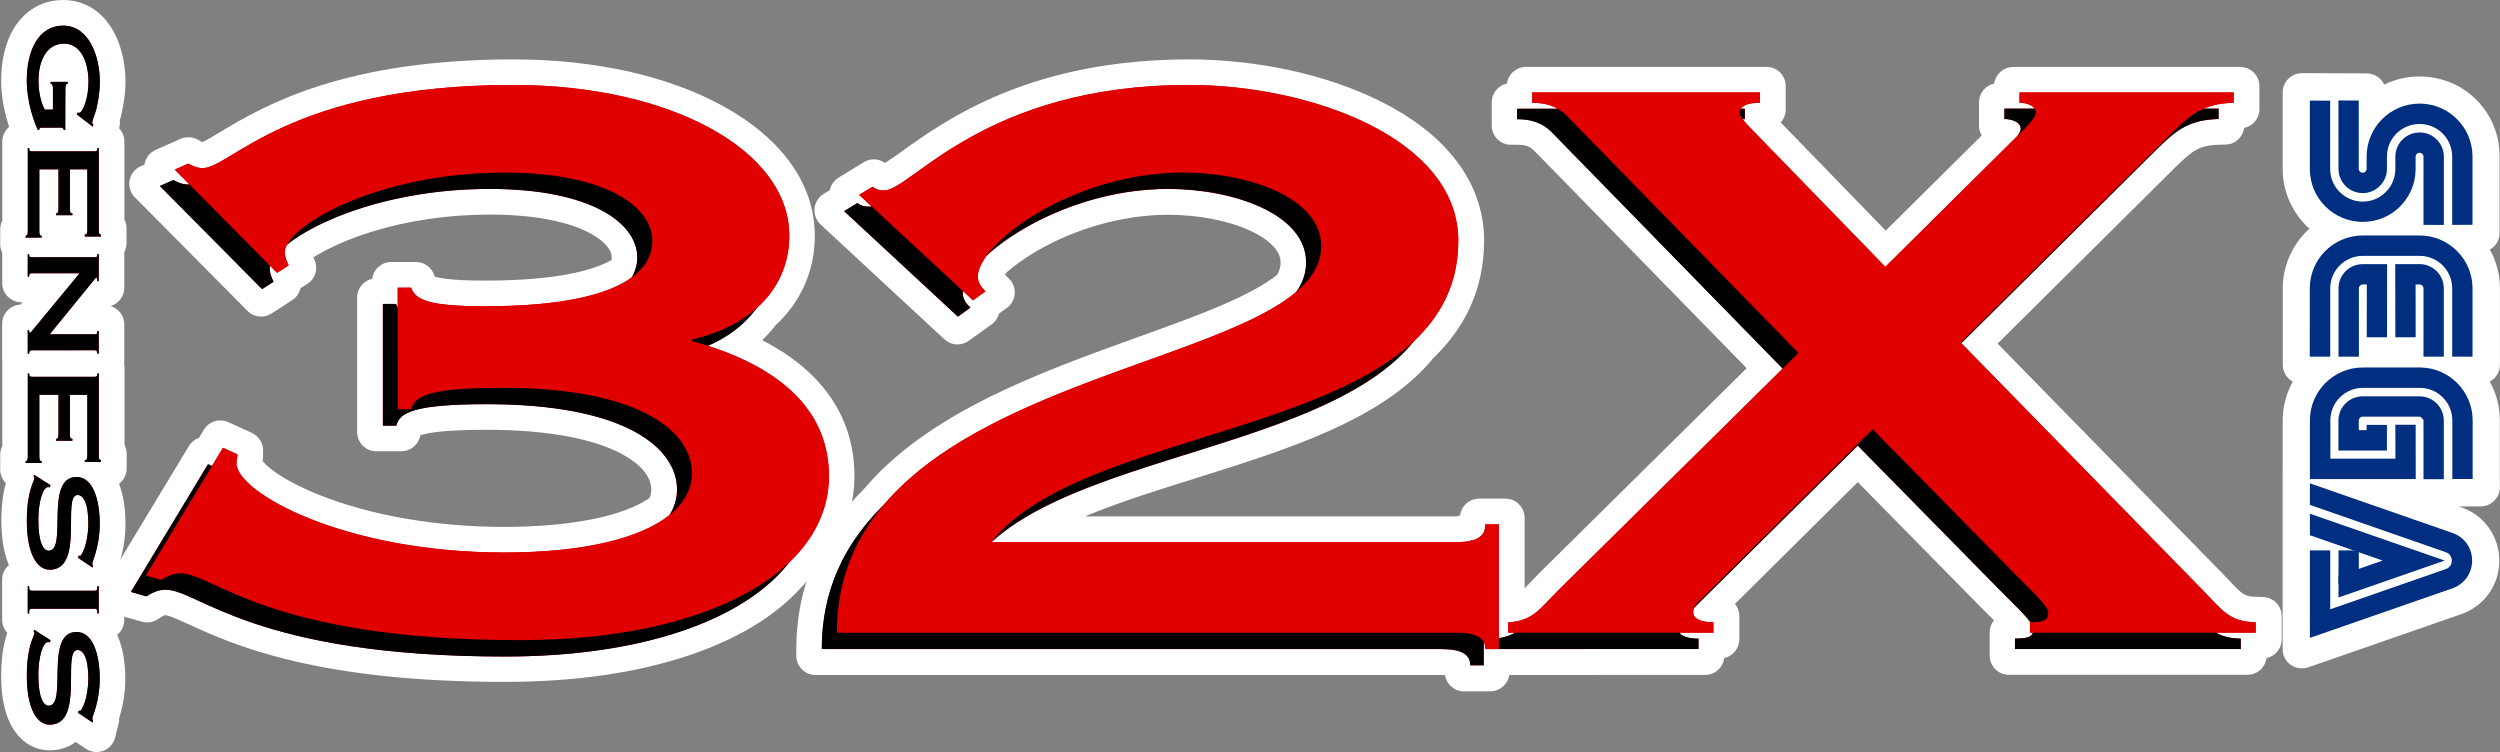 <?xml version="1.0" encoding="utf-8"?>
<!-- Generator: Adobe Illustrator 26.3.1, SVG Export Plug-In . SVG Version: 6.00 Build 0)  -->
<svg version="1.1" id="Layer_1" xmlns="http://www.w3.org/2000/svg" xmlns:xlink="http://www.w3.org/1999/xlink" x="0px" y="0px"
	 viewBox="0 0 3839 1154.8" style="enable-background:new 0 0 3839 1154.8;" xml:space="preserve">
<rect x="0" y="0" width="3839" height="1154.8" fill="#808080" stroke="none"/>
<style type="text/css">
	.st0{fill:#FFFFFF;}
	.st1{fill:#E00000;}
	.st2{fill:#002F82;}
</style>
<g>
	<g>
		<g>
			<path class="st0" d="M147.5,225.6c-3.2,0-6.4-1-9-3.1l-11-8.5l-2.8-2.2c-1.1,7.1-7.2,12.5-14.6,12.5H89.7c-3.7,0-7.2-1.4-9.8-3.7
				h-1.7c-2.6,2.2-6,3.5-9.6,3.5H51.6c-5.9,0-11.2-3.5-13.5-8.8l-2.6-5.8c-5.7-12.7-19-46.8-19-86c0-28.1,5.8-52.8,16.8-71.4
				c14.4-24.1,37-37.4,63.8-37.4c14.4,0,27.7,4.1,39.4,12.3c10,7,18.3,16.6,24.9,28.5c10.5,18.8,16.5,44.5,16.5,70.3
				c0,14.5-2,30.2-6.2,48c0,0.1-0.2,1-0.2,1c-0.1,0.3-0.2,0.6-0.3,0.9c-0.9,2.8-1.8,5.5-2.7,7.9c0,0,0,0,0,0c1,3,1.1,6.3,0.1,9.4
				l-2.9,8.8l-4.2,13.3c-1.5,4.6-5.1,8.2-9.7,9.6C150.5,225.3,149,225.6,147.5,225.6z M107.1,101.1c-0.6-1.6-1.3-3-2-4.2
				c-3.1-5.2-5.4-5.2-7.2-5.2c-3.3,0-5.7,0.9-8.5,5.4c-0.7,1.2-1.4,2.5-2,4H107.1z"/>
			<path class="st0" d="M97.2,29.5c11.3,0,21.8,3.2,30.9,9.6c8,5.6,14.9,13.5,20.4,23.5c9.4,16.8,14.7,39.9,14.7,63.2
				c0,13.7-2,28.3-5.8,44.6l-0.1,0.4l-0.1,0.4c-0.9,2.8-1.8,5.3-2.6,7.6c-1,2.6-1.9,5.4-2.6,7.5l2.6,2.3l-2,6.1l-0.9,2.8l-4.2,13.3
				l-11-8.5l-24.5-18.9l-1.9-1.4v17.7v9.8h-9.8h-2.1h-8.5l-0.6-3.7h-20l-0.6,3.5h-8.5H58h-6.4l-2.6-5.8c-5.3-11.9-17.7-43.6-17.7-80
				c0-25.5,5.1-47.6,14.8-63.9C57.8,40,75.4,29.5,97.2,29.5 M69,115.9h8.4h26.3h9.8v9.8v2.8v9.8H110v30.9l0.4-0.8l3.8-7.6l4.4,1.5
				c2.8-5.5,7.2-18.5,7.2-36c0-15-2.9-28.1-8.1-36.9c-4.9-8.4-11.4-12.5-19.9-12.5c-9.1,0-15.9,4.1-21.1,12.4
				C72.6,96.1,69.9,105.3,69,115.9 M71.3,147.6v-9.2h-1.7C70.1,141.8,70.6,144.8,71.3,147.6 M97.2,0C65,0,37.8,15.8,20.7,44.6
				c0,0,0,0.1-0.1,0.1C8.3,65.6,1.8,92.8,1.8,123.6c0,42,14.1,78.3,20.3,92l2.5,5.8c4.7,10.7,15.3,17.6,27,17.6H58h2.1h8.5
				c3.6,0,7.1-0.7,10.3-1.9c3.4,1.3,7,2.1,10.8,2.1h8.5h2.1h9.8c6.7,0,13-2.3,17.9-6.1l1.5,1.1c5.2,4,11.6,6.1,18,6.1
				c3,0,5.9-0.4,8.8-1.4c9.2-2.9,16.4-10.1,19.3-19.2l4.2-13.2l0.9-2.7l2-6.1c1.4-4.3,1.7-8.8,1.2-13.1c0.5-1.4,0.9-2.8,1.4-4.3
				c0.2-0.6,0.4-1.2,0.5-1.9l0.1-0.4l0.1-0.4c0-0.1,0.1-0.3,0.1-0.4c4.4-18.9,6.6-35.7,6.6-51.4c0-28.6-6.5-56.2-18.4-77.5
				c-7.6-13.9-17.5-25.1-29.2-33.4c0,0-0.1,0-0.1-0.1C131,5.2,114.5,0,97.2,0L97.2,0z"/>
		</g>
		<g>
			<path class="st0" d="M29.5,389.6c-8.2,0-14.8-6.6-14.8-14.8v-22.4c0-3.5,1.2-6.7,3.2-9.2V217.5c0-8.2,6.6-14.8,14.8-14.8h21.8
				c4.5,0,8.5,2,11.2,5.1h62.9c2.7-3.1,6.7-5.1,11.2-5.1h21.8c8.2,0,14.8,6.6,14.8,14.8v123.7c2.1,2.5,3.3,5.8,3.3,9.4V373
				c0,8.2-6.6,14.8-14.8,14.8h-44.5c-8.2,0-14.8-6.6-14.8-14.8v-17.6h-17v19.5c0,8.2-6.6,14.8-14.8,14.8H29.5z"/>
			<path class="st0" d="M161.6,217.5v9.8v123.2h3.3v9.8v2.8v9.8h-9.8h-24.8h-9.8v-9.8v-2.8v-9.8h3.9v-80.6h-7.1V318h3.9v9.8v2.9v9.8
				h-9.8H86.2h-9.8v-9.8V328v-9.8h3.5v-48.2h-9.6v82.5h3.6v9.8v2.8v9.8H64H39.4h-9.8V365v-2.8v-9.8h3.2v-125v-9.8h9.8h2.1h9.8v5.1
				h85.3v-5.1h9.8h2.1H161.6 M161.6,188h-9.8h-2.1h-9.8c-6.2,0-11.9,1.9-16.6,5.1h-52c-4.7-3.2-10.5-5.1-16.6-5.1h-9.8h-2.1h-9.8
				c-16.3,0-29.5,13.2-29.5,29.5v9.8v111.6c-2.1,4-3.2,8.6-3.2,13.5v9.8v2.8v9.8c0,16.3,13.2,29.5,29.5,29.5h9.8H64h9.8
				c9.9,0,18.7-4.9,24-12.3c5.4,6.4,13.5,10.5,22.6,10.5h9.8h24.8h9.8c16.3,0,29.5-13.2,29.5-29.5v-9.8v-2.8v-9.8
				c0-4.9-1.2-9.6-3.3-13.7V227.3v-9.8C191.1,201.2,177.9,188,161.6,188L161.6,188z"/>
		</g>
		<g>
			<path class="st0" d="M139.8,567.8c-4.6,0-8.6-2.1-11.3-5.3H65.9c-2.7,3.2-6.8,5.3-11.3,5.3H32.8c-8.2,0-14.8-6.6-14.8-14.8v-55.7
				c0-8.2,6.6-14.8,14.8-14.8h5.7l31.6-38.3h-4.3c-2.7,3.2-6.8,5.3-11.3,5.3H32.8c-8.2,0-14.8-6.6-14.8-14.8v-54.2
				c0-8.2,6.6-14.8,14.8-14.8h21.8c4.3,0,8.1,1.8,10.8,4.7H129c2.7-2.9,6.6-4.7,10.8-4.7h21.8c8.2,0,14.8,6.6,14.8,14.8v61.2
				c0,8.2-6.6,14.8-14.8,14.8h-7.1l-26.3,32.2h0.4c2.7-3.1,6.7-5.1,11.2-5.1h21.8c8.2,0,14.8,6.6,14.8,14.8V553
				c0,8.2-6.6,14.8-14.8,14.8H139.8z"/>
			<path class="st0" d="M161.6,380.6v9.8V432v9.8h-9.8h-2.1h-2.2l-50.4,61.7h42.7v-5.1h9.8h2.1h9.8v9.8v34.9v9.8h-9.8h-2.1h-9.8
				v-5.3H54.5v5.3h-9.8h-2.1h-9.8v-9.8v-36v-9.8h9.8h2.1h0.8l56-67.8h-47v5.3h-9.8h-2.1h-9.8v-9.8v-34.5v-9.8h9.8h2.1h9.8v4.7h85.3
				v-4.7h9.8h2.1H161.6 M161.6,351.1h-9.8h-2.1h-9.8c-5.9,0-11.4,1.7-16,4.7H70.6c-4.6-3-10.1-4.7-16-4.7h-9.8h-2.1h-9.8
				c-16.3,0-29.5,13.2-29.5,29.5v9.8v34.5v9.8c0,16.3,13.2,29.5,29.5,29.5h1.6l-2.9,3.5c-15.7,0.6-28.3,13.6-28.3,29.5v9.8v36v9.8
				c0,16.3,13.2,29.5,29.5,29.5h9.8h2.1h9.8c6.3,0,12.1-2,16.9-5.3h51.4c4.8,3.4,10.6,5.3,16.9,5.3h9.8h2.1h9.8
				c16.3,0,29.5-13.2,29.5-29.5v-9.8v-34.9v-9.8c0-13.4-8.9-24.7-21.1-28.3c12.2-3.6,21.1-14.9,21.1-28.3V432v-41.5v-9.8
				C191.1,364.3,177.9,351.1,161.6,351.1L161.6,351.1z"/>
		</g>
		<g>
			<path class="st0" d="M148.4,902c-2.9,0-5.7-0.8-8.1-2.4l-11.6-7.7l-13.8-9.2c-9.7,10.9-22.9,16.7-38.6,16.7
				c-19.4,0-36.5-11.7-46.8-32.2c-8.5-16.7-12.8-39.3-12.8-67.2c0-34.7,5.6-53.9,9.8-64.6c-6.6-1.5-11.5-7.4-11.5-14.4v-22.4
				c0-3.5,1.2-6.7,3.2-9.2V563.7c0-8.2,6.6-14.8,14.8-14.8h21.8c4.5,0,8.5,2,11.2,5.1h62.9c2.7-3.1,6.7-5.1,11.2-5.1h21.8
				c8.2,0,14.8,6.6,14.8,14.8v123.7c2.1,2.5,3.3,5.8,3.3,9.4v22.4c0,8.2-6.6,14.8-14.8,14.8H162c2,3.2,3.8,6.7,5.5,10.4
				c8.6,20,10.4,43.7,10.4,60.1c0,26.2-5.8,46.8-9.6,58.4c0.4,2,0.3,4.1-0.2,6.2l-1.2,4.8l-0.8,3.2l-3.3,13.5
				c-1.2,4.7-4.5,8.5-9,10.2C152,901.6,150.2,902,148.4,902z M88.6,716.9c5-3.8,10.8-6.4,17-7.9v-7.5h-17V716.9z"/>
			<path class="st0" d="M161.6,563.7v9.8v123.3h3.3v9.8v2.8v9.8h-9.8h-24.8h-9.8v-9.8v-2.8v-9.8h3.9v-80.6h-7.1v48.1h3.9v9.8v2.8
				v9.8h-9.8H86.2h-9.8v-9.8v-2.8v-9.8h3.5V616h-9.6v82.4h3.6v9.8v2.8v9.8H64h-6.2l25,15.9l5,3.2c7.9-14.3,20.1-17.6,29.7-17.6
				c8.5,0,16,2.8,22.5,8.3c5.5,4.7,10.1,11.2,13.8,19.6c7.6,17.6,9.2,39.2,9.2,54.2c0,28.5-7.5,49.9-10.6,59.1
				c0,0.2-0.1,0.3-0.1,0.4l1.4,1.7l-1.2,4.8l-0.8,3.2l-3.3,13.5l-11.6-7.7l-22.5-15l-3.5-2.4c-5.5,11.7-15.7,22.4-34.5,22.4
				c-13.9,0-25.8-8.6-33.7-24.1c-7.5-14.7-11.2-35.1-11.2-60.6c0-38.3,7.3-55.9,10.8-64.4c0.1-0.2,0.2-0.5,0.3-0.7l-1-2.4l0.6-2.9
				l0.5-2.6l1.2-6.2h-4.4h-9.8v-9.8v-2.8v-9.8h3.2V573.5v-9.8h9.8h2.1h9.8v5.1h85.3v-5.1h9.8h2.1H161.6 M75,835.2
				c0.7-1.1,1.8-3.8,2.5-9.8c0.9-7.1,1-16,1.2-25.5c0.2-14.3,0.5-28.9,3.1-41.7h-5.2c-0.2,0-0.4,0-0.6,0c-2.7,4.4-7.1,18.5-7.1,39.9
				C68.8,824.7,73.4,833,75,835.2 M118.9,842.1c2.8-6.4,6.8-19.6,6.8-38.6c0-19.3-3.1-28.4-5.2-31.8c-0.4,1.5-0.8,3.7-1.1,7.1
				c-0.5,6.2-0.6,14-0.6,22.2c-0.1,13-0.1,27.4-2.2,40.5L118.9,842.1 M161.6,534.1h-9.8h-2.1h-9.8c-6.2,0-11.9,1.9-16.6,5.1h-52
				c-4.7-3.2-10.5-5.1-16.6-5.1h-9.8h-2.1h-9.8c-16.3,0-29.5,13.2-29.5,29.5v9.8V685c-2.1,4-3.2,8.6-3.2,13.5v9.8v2.8v9.8
				c0,8.2,3.3,15.6,8.7,20.9c-3.5,12.6-6.9,31.3-6.9,58.2c0,30.3,4.9,55.1,14.4,73.9c13,25.6,34.8,40.3,60,40.3
				c15.1,0,28.5-4.3,39.8-12.7c0.1,0,0.1-0.1,0.2-0.1l4.2,2.8c0,0,0,0,0,0l11.6,7.7c4.9,3.2,10.6,4.9,16.3,4.9c3.6,0,7.3-0.7,10.7-2
				c8.9-3.5,15.6-11.1,17.9-20.4l3.3-13.4l0,0l0.8-3.2c0,0,0-0.1,0-0.1l1.2-4.8c0.7-2.7,0.9-5.4,0.8-8.1c4-12.8,9.4-33.8,9.4-60.1
				c0-23.9-3.3-44.7-9.9-61.8c7.1-5.4,11.7-13.9,11.7-23.6v-9.8v-2.8v-9.8c0-4.9-1.2-9.6-3.3-13.7V573.5v-9.8
				C191.1,547.3,177.9,534.1,161.6,534.1L161.6,534.1z"/>
		</g>
		<g>
			<path class="st0" d="M148.4,1140c-2.9,0-5.7-0.8-8.1-2.4l-11.6-7.7l-13.8-9.2c-9.7,10.9-22.9,16.7-38.6,16.7
				c-19.4,0-36.5-11.7-46.8-32.2c-8.5-16.7-12.8-39.3-12.8-67.2c0-36,6.1-55.3,10.2-65.8c-0.2-1.5-0.1-3.1,0.2-4.6l0.4-2
				c-5.5-2.2-9.4-7.5-9.4-13.8v-61.6c0-8.2,6.6-14.8,14.8-14.8h21.8c5.3,0,10,2.8,12.6,7h60.1c2.6-4.2,7.3-7,12.6-7h21.8
				c8.2,0,14.8,6.6,14.8,14.8v61.6c0,8.2-6.6,14.8-14.8,14.8h-3.3c3.5,4.6,6.6,9.9,9.2,15.9c8.6,20,10.4,43.7,10.4,60.1
				c0,26.2-5.8,46.8-9.6,58.4c0.4,2,0.3,4.1-0.2,6.2l-1.2,4.8l-0.8,3.2l-3.3,13.5c-1.2,4.7-4.5,8.5-9,10.2
				C152,1139.7,150.2,1140,148.4,1140z"/>
			<path class="st0" d="M161.6,890.2v9.8V942v9.8h-9.8h-2.1h-9.8v-7.2H54.5v7.2h-7.9l10.7,6.8l25.4,16.2l5,3.2
				c7.9-14.3,20.1-17.6,29.7-17.6c8.5,0,16,2.8,22.5,8.3c5.5,4.7,10.1,11.2,13.8,19.6c7.6,17.6,9.2,39.2,9.2,54.2
				c0,28.5-7.5,49.9-10.6,59.1c0,0.2-0.1,0.3-0.1,0.4l1.4,1.7l-1.2,4.8l-0.8,3.2l-3.3,13.5l-11.6-7.7l-22.5-15l-3.5-2.4
				c-5.5,11.7-15.7,22.4-34.5,22.4c-13.9,0-25.8-8.6-33.7-24.1c-7.5-14.7-11.2-35.1-11.2-60.6c0-38.3,7.3-55.9,10.8-64.4
				c0.1-0.2,0.2-0.5,0.3-0.7l-1-2.4l0.6-2.9l0.5-2.6l2.6-13.3h-0.4h-2.1h-9.8V942v-41.9v-9.8h9.8h2.1h9.8v7h85.3v-7h9.8h2.1H161.6
				 M75,1073.3c0.7-1.2,1.8-3.9,2.5-9.8c0.9-7.1,1-16,1.2-25.5c0.2-14.3,0.5-28.9,3.1-41.7h-5.2c-0.2,0-0.4,0-0.6,0
				c-2.7,4.4-7.1,18.5-7.1,39.9C68.8,1062.7,73.4,1071.1,75,1073.3 M118.9,1080.2c2.8-6.4,6.8-19.6,6.8-38.6
				c0-19.3-3.1-28.4-5.2-31.8c-0.4,1.5-0.8,3.7-1.1,7.1c-0.5,6.2-0.6,14-0.6,22.2c-0.1,13-0.1,27.4-2.2,40.5L118.9,1080.2
				 M161.6,860.7h-9.8h-2.1h-9.8c-7.3,0-13.9,2.6-19.1,7H73.6c-5.1-4.4-11.8-7-19.1-7h-9.8h-2.1h-9.8c-16.3,0-29.5,13.2-29.5,29.5
				v9.8V942v9.8c0,7.8,3,14.8,7.9,20.1c-4.2,12.2-9.4,32.9-9.4,66.1c0,30.3,4.9,55.2,14.4,73.9c13,25.6,34.8,40.3,60,40.3
				c15.1,0,28.5-4.3,39.8-12.7c0.1,0,0.1-0.1,0.2-0.1l4.2,2.8c0,0,0,0,0,0l11.6,7.7c4.9,3.2,10.6,4.9,16.3,4.9c3.6,0,7.3-0.7,10.7-2
				c8.9-3.5,15.6-11.1,17.9-20.4l3.3-13.5l0.8-3.1c0,0,0-0.1,0-0.1l1.2-4.8c0.7-2.7,0.9-5.4,0.8-8.1c4-12.8,9.4-33.8,9.4-60.1
				c0-25.9-3.9-48.1-11.6-65.9c0,0,0-0.1-0.1-0.1c-0.3-0.6-0.5-1.2-0.8-1.8c6.7-5.4,10.9-13.7,10.9-22.9V942v-41.9v-9.8
				C191.1,873.9,177.9,860.7,161.6,860.7L161.6,860.7z"/>
		</g>
		<g>
			<path class="st0" d="M2247.9,1046.7c-8.2,0-14.8-6.6-14.8-14.8v-8.2c-2.6-0.9-8.5-2.2-19.9-2.2h-961.1c-8.2,0-14.8-6.6-14.8-14.8
				V997c0-47.9,9.4-92.9,27.9-134c16.6-37,41.2-71.8,73.1-103.5c43.4-51.4,105.3-96.5,189.3-137.9c72.2-35.6,148.7-63.1,222.6-89.8
				l3.9-1.4c47.1-17,91.7-33,129.9-49.6c40.6-17.7,68.8-33.5,88.3-49.4c5.9-9.4,8.6-18.4,8.6-28.4c0-30.3-29.4-50.4-54-61.9
				c-35.7-16.8-84.2-26.4-133.2-26.4c-50.7,0-104.1,10.6-154.2,30.7c-41.2,16.6-78.7,39-105.7,63.1c-6.2,8.7-7.8,14.4-7.8,16.2
				c0,0.2,0.4,1.4,4.2,5.1l8.5,8.2c3.1,3,4.8,7.3,4.5,11.7c-0.3,4.4-2.5,8.4-6.1,10.9l-9.5,6.9l-7.5,5.3c0,0.7,0,1.3,0,2
				c-0.3,4.3-2.6,8.3-6.1,10.9l-9.6,6.9l-19.2,13.8l-6.5,4.7c-2.6,1.8-5.6,2.7-8.6,2.7c-3.6,0-7.2-1.3-10-3.9l-5.9-5.4l-174.7-162
				l-9.6-8.9c-3.4-3.1-5.1-7.7-4.7-12.3c0.5-4.6,3.1-8.7,7-11.1l11.1-6.8l5.1-3.1c-0.2-1.3-0.3-2.7-0.2-4.1c0.5-4.6,3.1-8.7,7-11.1
				l11.1-6.8l20.7-12.6l6.8-4.2c2.4-1.5,5.1-2.2,7.7-2.2c4.1,0,8.1,1.7,11,4.9l3.2,3.5c0.3,0,0.8,0.1,1.2,0.1
				c5.9-1.6,23.5-14.2,36.4-23.5l0.8-0.6c32.3-23.1,81.1-58,150.8-86.6c38.4-15.7,79.5-27.9,122.2-36.4
				c49.8-9.9,103.2-14.9,158.6-14.9c48.5,0,99.4,5.4,147.1,15.7c51.5,11,98.4,26.9,139.2,47.2c45.4,22.5,81.5,49.8,107.2,81.3
				c29.4,36,44.3,76.3,44.3,119.8c0,34.6-6.8,67-20.4,96.4c-12.4,26.7-30.4,51.6-53.7,73.8c-18.1,22.2-40.5,42.2-68.5,61.2
				c-24.9,16.8-53.5,32.4-87.5,47.5c-62.1,27.7-132.8,49.9-201.3,71.3l-0.5,0.2c-54.4,17-116,36.2-168,57.7
				c-23.9,9.9-45.1,19.8-63.6,30.1h635.9c1.3,0,2.5,0,3.7-0.1c2.3-1.4,4.9-2.2,7.8-2.2h8.2c0.1,0,0.2-0.1,0.3-0.1c0-0.1,0-0.2,0-0.4
				v-9.8c0-8.2,6.6-14.8,14.8-14.8h40.4c8.2,0,14.8,6.6,14.8,14.8v134.3c13.5-3.1,20.8-10.7,36.1-26.9c3.2-3.3,7.1-7.5,11.5-12
				c0.1-0.1,328.9-325,328.9-325l-331.4-339.2c-0.2-0.2-0.4-0.4-0.6-0.6c-0.4-0.4-0.9-0.9-1.5-1.5c-0.1-0.1-0.4-0.4-0.4-0.4
				c-7.7-8.1-15.6-16.4-39.2-16.4h-9.8c-8.2,0-14.8-6.6-14.8-14.8v-35.7c0-8.2,6.6-14.8,14.8-14.8h8.4v-10.2
				c0-8.2,6.6-14.8,14.8-14.8h369.3c8.2,0,14.8,6.6,14.8,14.8v35.6c0,8.2-6.6,14.8-14.8,14.8h-3.8c0.8,0.8,1.6,1.6,2.4,2.5
				c0,0,0.3,0.3,0.3,0.4l184,189.5l169.5-167.9c-6.5-1.5-11.4-7.4-11.4-14.4v-35.6c0-8.2,6.6-14.8,14.8-14.8h8.4v-10.1
				c0-8.2,6.6-14.8,14.8-14.8h348.5c8.2,0,14.8,6.6,14.8,14.8v35.4c0,8-6.4,14.6-14.5,14.8l-8.7,0.2v10c0,8-6.4,14.6-14.5,14.8
				l-9.6,0.2c-18.1,0.4-31.5,3.7-43.5,10.5c-11.7,6.7-22.3,17-34.7,29l-1.3,1.3l-281.5,279.3l355.6,363.4c2.2,2.2,4.2,4.3,6.1,6.3
				c1.1,1.2,2.2,2.3,3.3,3.4c0,0,0.2,0.3,0.2,0.3c22.2,23.4,28.1,29.7,53.5,30.4l9.6,0.3c8,0.2,14.3,6.8,14.3,14.8v35.3
				c0,8.2-6.6,14.8-14.8,14.8h-8.4v10.3c0,8.2-6.6,14.8-14.8,14.8h-366.4c-8.2,0-14.8-6.6-14.8-14.8V971c0-8.2,6.6-14.8,14.8-14.8
				h1.6c-5.3-5.6-11.9-12.2-19.3-19.5c-1.6-1.6-3.2-3.2-4.8-4.8c-3.3-3.3-6.8-6.7-10.3-10.3l-199-202.4l-213.7,211.9h2.2
				c8.2,0,14.8,6.6,14.8,14.8v35.6c0,8.2-6.6,14.8-14.8,14.8h-8.3v10.4c0,8.2-6.6,14.8-14.8,14.8h-9.8l-305.3,0.1v10.3
				c0,8.2-6.6,14.8-14.8,14.8H2247.9z"/>
			<path class="st0" d="M1826,120.7c47.1,0,96.9,5.2,144,15.4c50.3,10.7,96,26.2,135.8,46c43.7,21.7,78.1,47.8,102.3,77.4
				c27.2,33.3,41,70.5,41,110.5c0,32.4-6.4,62.8-19,90.2c-11.6,25.1-28.7,48.6-51.2,69.9c-17.2,21.4-38.8,40.7-65.9,59
				c-24,16.2-51.9,31.4-85.3,46.3c-61.4,27.5-131.9,49.5-200.2,70.9c-57.7,18-117.4,36.7-169.2,58.1c-45.2,18.6-81,37.9-108.7,58.5
				h686.6c4.2,0,8.1-0.2,11.5-0.5v-1.8h9.8h0.6c10.6-3,12.8-7.9,12.8-15.3v-9.8h9.8h20.7h9.8v9.8v141l3.8-0.2
				c28-1.7,37.9-12.1,57.8-33.1c3.5-3.7,7.2-7.6,11.3-11.8l339.2-335.1l-341.6-349.7c-0.7-0.8-1.4-1.5-2.2-2.3
				c-8.5-8.9-20-21.1-50-21.1h-9.8V183v-16v-9.8h9.8h13.3V142v-9.8h9.8h349.6h9.8v9.8v15.9v9.8h-9.8c-5.7,0-10,0.4-13.3,1.1v14v0.7
				c3,3.3,6.7,7.3,11.3,11.9l0.1,0.1l0.1,0.1L2895,395.8l195.2-193.5c2.4-3.2,2.9-4.5,3-4.9c-0.2-1.1-5.1-4.9-15.3-4.9h-9.8v-9.8
				v-15.9v-9.8h9.8h13.3v-15.1v-9.8h9.8h328.8h9.8v9.8v15.9v9.6l-9.6,0.2c-4.7,0.1-9.3,0.4-13.5,0.9v14.2v9.6l-9.6,0.2
				c-20.8,0.5-36.3,4.3-50.5,12.4c-13.2,7.6-24.5,18.5-37.7,31.3l-1.4,1.4l-291.8,289.6l365.9,373.9c3.3,3.3,6.3,6.6,9.3,9.6
				c22.9,24.2,32.4,34.3,63.9,35.1l9.6,0.3v9.6v15.9v9.8h-9.8H3451v15.3v9.8h-9.8h-346.7h-9.8v-9.8v-15.9V971h9.8
				c6.3,0,10.4-0.3,13.2-0.7v-12.1c-6.5-8.3-17.6-19.4-30.3-32c-4.8-4.8-9.8-9.7-15-15l-209.4-213l-242.5,240.4
				c-0.1,0.6-0.2,1.3-0.2,2.2c0.6,1.4,6.7,5,21.2,5h9.8v9.8v15.9v9.8h-9.8h-13.2v15.4v9.8h-9.8l-296.8,0.1h-9.8h-13.4v15.3v9.8h-9.8
				h-20.7h-9.8v-9.8c0-4.9-1.5-7.9-5.2-10.1c-3.8-2.4-12.1-5.1-29.4-5.1H1262h-9.8V997c0-45.8,9-88.8,26.6-127.9
				c15.9-35.5,39.7-69,70.5-99.5c42-49.9,102.6-94,185-134.7c71.7-35.3,148.1-62.8,221.9-89.4c48.4-17.4,94.3-33.9,133.8-51
				c42.9-18.7,72.8-35.5,93.6-53.1c8.2-12.3,12.2-24.8,12.2-38.3c0-38-34-61.9-62.5-75.3c-37.5-17.6-88.4-27.8-139.5-27.8
				c-52.7,0-107.9,11-159.7,31.8c-43.4,17.5-82.9,41.3-111.3,66.9c-7.4,10.1-11.5,19.4-11.5,26.1c0,6,3.3,10.5,8.8,15.8l8.5,8.2
				l-9.6,6.9l-18.6,13.3l5,4.9l-9.6,6.9l-19.2,13.8l-6.5,4.6l-5.9-5.4l-174.7-162l-9.6-8.9l11.1-6.8l19.1-11.6l-7.2-6.7l11.1-6.8
				l20.7-12.6l6.9-4.2l5.4,6c0.8,0.8,4,2.5,10.5,2.5c7.9,0,25-12.3,44.8-26.5c31.8-22.7,79.8-57.2,148.3-85.3
				c37.6-15.4,77.7-27.3,119.4-35.5C1718.9,125.6,1771.3,120.7,1826,120.7 M1826,91.2c-56.4,0-110.8,5.1-161.5,15.1
				c-43.6,8.6-85.6,21.1-124.9,37.2c-71.3,29.2-121,64.8-153.8,88.3l-0.4,0.3l-0.4,0.3c-7.8,5.6-18.6,13.3-25.9,17.9
				c-5.1-3.7-11.2-5.6-17.3-5.6c-5.3,0-10.7,1.4-15.4,4.4l-6.9,4.2l-20.6,12.6l-11.1,6.8c-7,4.3-11.9,11.3-13.5,19.3l-9.5,5.8
				c-7.9,4.8-13.1,13.1-14,22.3c-0.9,9.2,2.5,18.3,9.3,24.6l9.6,8.9l174.7,162c0,0,0.1,0.1,0.1,0.1l5.9,5.4c5.6,5.1,12.8,7.8,20,7.8
				c6,0,12-1.8,17.1-5.5l6.5-4.6c0,0,0.1,0,0.1-0.1l19.2-13.8c0,0,0,0,0.1,0l9.5-6.9c5.6-4.1,9.6-10,11.3-16.6l2.1-1.5
				c0,0,0.1-0.1,0.1-0.1l9.6-6.9c7.1-5.1,11.6-13.1,12.2-21.8c0.6-8.7-2.7-17.3-9-23.4l-6-5.8c0.5-0.9,1.2-2,2-3.2
				c25.7-22.5,61.1-43.5,100.1-59.2c48.4-19.4,99.8-29.7,148.7-29.7c46.9,0,93.2,9.1,127,25c14.1,6.6,25.6,14.3,33.3,22.3
				c10.9,11.2,12.2,20.4,12.2,26.3c0,6.3-1.7,12.3-5.2,18.5c-18.4,14.6-44.9,29.2-82.9,45.8c-37.7,16.4-82.1,32.3-129,49.2l-3,1.1
				l-0.8,0.3c-74.4,26.8-151.3,54.5-224.2,90.4c-85.6,42.2-148.9,88.4-193.7,141.1c-33,32.9-58.4,69-75.7,107.4l0,0
				c-19.4,43-29.2,90.1-29.2,140v9.8c0,16.3,13.2,29.5,29.5,29.5h9.8h951.3c2.1,0,3.9,0,5.5,0.1c2.2,14.1,14.4,25,29.2,25h9.8h20.7
				h9.8c14.8,0,27.1-10.9,29.2-25.1l290.9-0.1h9.8c15.1,0,27.5-11.3,29.3-25.9c13.3-2.9,23.3-14.7,23.3-28.9v-9.8v-15.9v-9.8
				c0-7.1-2.5-13.7-6.7-18.8l188.6-187l188.6,191.8c3.5,3.6,7,7.1,10.4,10.4c1.6,1.6,3.2,3.2,4.8,4.7c0,0,0.1,0.1,0.1,0.1
				c1.7,1.7,3.4,3.4,5.2,5.2c-4.2,5.1-6.6,11.6-6.6,18.7v9.8v15.9v9.8c0,16.3,13.2,29.5,29.5,29.5h9.8h346.7h9.8
				c15,0,27.4-11.2,29.3-25.7c13.4-2.8,23.4-14.7,23.4-28.9v-9.8v-15.9v-9.6c0-16-12.7-29-28.6-29.5l-9.5-0.3c0,0-0.1,0-0.1,0
				c-19.2-0.5-21.5-2.9-43.1-25.8l-0.1-0.1c-0.1-0.1-0.1-0.2-0.2-0.2c-1-1.1-2.1-2.2-3.2-3.3c-1.9-2-4-4.2-6.3-6.6l-345.2-352.9
				l271-268.9c0,0,0.1-0.1,0.1-0.1l1.2-1.2c11.6-11.2,21.6-20.9,31.6-26.7c9.8-5.6,20.7-8.1,36.4-8.5l0,0l9.6-0.2
				c14.7-0.3,26.7-11.3,28.7-25.5c13.4-2.8,23.4-14.7,23.4-28.9v-9.6v-15.9v-9.8c0-16.3-13.2-29.5-29.5-29.5h-9.8h-328.8h-9.8
				c-15,0-27.3,11.1-29.3,25.5c-13.4,2.8-23.4,14.7-23.4,28.9v9.8v15.9v9.8c0,5.6,1.6,10.8,4.2,15.3l-147.4,146.1l-161.3-166.1
				c4.8-5.3,7.7-12.2,7.7-19.9v-9.8V142v-9.8c0-16.3-13.2-29.5-29.5-29.5h-9.8h-349.6h-9.8c-15,0-27.4,11.2-29.3,25.6
				c-13.4,2.8-23.4,14.7-23.4,28.9v9.8v16v9.8c0,16.3,13.2,29.5,29.5,29.5h9.8c17.3,0,21.7,4.7,28.5,11.8l0.1,0.1
				c0.2,0.2,0.3,0.3,0.5,0.5c0.3,0.3,0.7,0.7,0.9,0.9c0.3,0.4,0.7,0.8,1.1,1.1l321.1,328.7l-318.3,314.5c-0.1,0.1-0.2,0.2-0.4,0.4
				c-4.1,4.2-7.7,8-11.6,12.1c-4.2,4.5-7.7,8.1-10.7,11v-98.4v-9.8c0-16.3-13.2-29.5-29.5-29.5h-9.8h-20.7h-9.8
				c-15,0-27.4,11.2-29.3,25.7c-1.8,0.4-3.6,0.9-5.3,1.6c-0.1,0-0.1,0-0.2,0h-570.6c1.3-0.5,2.6-1.1,3.9-1.6
				c51.4-21.2,112.7-40.3,166.8-57.2l0.5-0.2c68.8-21.6,140-43.8,202.9-71.9c34.7-15.5,64.1-31.4,89.8-48.8
				c28.9-19.6,52.2-40.3,71.1-63.4c24.3-23.3,43.2-49.4,56.3-77.6c0,0,0,0,0-0.1c14.4-31.3,21.7-65.8,21.7-102.5
				c0-47-16-90.5-47.6-129.2c-27-33.1-64.7-61.7-112.1-85.2c-41.9-20.8-89.9-37.1-142.7-48.4C1927.5,96.7,1875.5,91.2,1826,91.2
				L1826,91.2z"/>
		</g>
		<g>
			<path class="st0" d="M775.8,1032.6c-67.4,0-130.2-3.1-186.8-9.2c-49.3-5.3-95.1-13-136-22.8c-76.5-18.1-124.8-40.3-156.7-55
				c-18.2-8.4-34-15.6-42-15.6c-4.6,0-8.6,1.6-16.6,6.5l-3.7,2.3c-2.4,1.5-5.1,2.3-7.9,2.3c-1.3,0-2.7-0.2-4-0.5l-4.2-1.2l-23.9-6.8
				l-12.4-3.5c-4.4-1.3-8-4.5-9.7-8.8c-1.7-4.3-1.3-9.1,1.1-13.1l6.7-11l118.5-196.1l4.5-7.5c2.7-4.4,7.3-6.9,12.1-7.1l6.4-10.6
				l4.5-7.5c2.8-4.5,7.6-7.1,12.6-7.1c2.1,0,4.1,0.4,6.1,1.3l8,3.6l22.3,10.3l5.8,2.7c5.2,2.4,8.5,7.6,8.5,13.4v6.3
				c0,3.4-0.4,6.4-0.9,9.1c-0.3,1.6-0.5,2.9-0.6,4c2,6,24,33.5,97.4,62.7c80.8,32.2,183.2,50,288.4,50h0.5
				c55.7,0,104.8-4.6,145.9-13.7c38.5-8.5,68.5-20.5,89-35.7c3.9-7.2,5.7-14.7,5.7-22.8c0-25.2-18.6-49.1-52.5-67.3
				c-22.3-12-50.4-21.4-83.4-27.8c-37.5-7.5-81.7-11.2-131.5-11.2c-49.6,0-84.2,2.7-102.9,7.9c-8.6,2.4-11.5,4.7-12.1,5.3
				c0,0.2-0.1,0.4-0.1,0.5l-1.7,7.6c-1.5,6.8-7.5,11.6-14.4,11.6h-38.4c-8.2,0-14.8-6.6-14.8-14.8V456.7c0-8.2,6.6-14.8,14.8-14.8
				h8.2v-10.3c0-8.2,6.6-14.8,14.8-14.8h37.8c6.5,0,12.2,4.2,14.1,10.4l2.2,7c0,0.1,4.4,11.3,89.2,11.3c56.5,0,103.9-4.1,141-12.1
				c28.2-6.1,50.4-14.3,66.2-24.5c1.8-4.4,2.7-9.1,2.7-14.1c0-18.2-14.9-36.1-41.8-50.3c-37.1-19.6-92.5-29.9-160.2-29.9
				c-64.4,0-128.5,9.3-185.4,26.9c-41.7,12.9-79.2,30.3-104.2,48.4c0.6,2.1,1.7,4.4,2.8,6.6l3.9,7.9c3.4,6.8,1.1,15-5.2,19
				L447.4,434c0.7,5.5-1.7,11.1-6.6,14.3l-7.4,4.8l-17.7,11.5l-6.7,4.3c-2.5,1.6-5.2,2.4-8,2.4c-3.9,0-7.7-1.5-10.5-4.4l-5.6-5.7
				L227.8,302.8l-10.1-10.1c-3.4-3.4-5-8.4-4.1-13.1c0.9-4.8,4.1-8.8,8.5-10.8l15.1-6.7c-0.9-2.5-1.1-5.1-0.6-7.8
				c0.9-4.8,4.1-8.8,8.6-10.8l13.1-5.7c0,0,20.7-9.2,20.7-9.2l4.5-2c1.9-0.8,3.9-1.2,5.9-1.2c2.5,0,5,0.6,7.3,1.9l4.3,2.5
				c3.2,1.8,6.9,3.7,10.1,3.7c5.1-0.3,22.7-11,34.4-18l0.8-0.5c30.5-18.3,76.5-45.9,146.9-68.6c38.4-12.4,80.6-22,125.6-28.8
				c52.6-7.8,109.6-11.7,169.5-11.7c122,0,234.4,25.2,316.6,70.9c84.9,47.2,131.6,112.9,131.6,185c0,50.2-19.7,94.6-57,128.4
				c-10,13.3-22,25.3-35.9,35.9c39.1,17.3,71.1,38.5,95.4,63c38.8,39.2,58.4,86.9,58.4,141.8c0,28.4-6.1,55.8-18.1,81.6
				c-11.4,24.4-28.1,47.3-49.8,68.1c-18.7,23.5-43,44.9-72.4,63.6c-29.4,18.7-63.9,34.8-102.6,47.9c-39.2,13.2-82.3,23.3-128,30
				C879.4,1029.1,828.7,1032.6,775.8,1032.6z"/>
			<path class="st0" d="M788.3,120.7c247.1,0,433.5,103.7,433.4,241.1c0,46.4-18.3,87.3-53.2,118.4c-14.4,19.5-33.3,35.8-56.4,49
				c49.2,18.3,88.3,41.9,116.4,70.3c35.9,36.3,54.2,80.5,54.2,131.4c0,26.2-5.6,51.5-16.7,75.3c-10.7,23-26.7,44.7-47.4,64.4
				c-17.7,22.4-41.1,43-69.4,61.1c-28.5,18.1-61.8,33.7-99.3,46.4c-37.9,12.8-80,22.7-125.4,29.3c-46.5,6.8-96.4,10.2-148.6,10.2
				c-66.6,0-128.9-3.1-185.2-9.2c-48.2-5.2-93.3-12.7-134.2-22.4c-74.7-17.7-122.5-39.6-154-54.1c-21.5-9.8-36.9-16.9-48.1-16.9
				c-8.8,0-15.6,3.2-24.4,8.8l-3.7,2.4l-4.2-1.2l-23.8-6.8l-12.4-3.5l6.7-11l118.5-196.1l4.5-7.5l6.1,2.9l12.4-20.6l4.5-7.5l8,3.6
				l22.3,10.2l5.7,2.7v6.3c0,2.3-0.3,4.3-0.7,6.6c-0.4,2.3-0.8,4.6-0.8,7.1c0,12.9,28.9,44.9,106.7,75.9
				c82.5,32.9,186.9,51,293.9,51h0.5c114.1,0,201.4-19.3,246.3-54.2c6.1-10.2,9.2-21.2,9.2-32.7c0-30.8-21.4-59.4-60.3-80.3
				c-23.4-12.6-52.9-22.5-87.5-29.3c-38.6-7.7-83.8-11.5-134.3-11.5c-51.6,0-86.5,2.8-106.9,8.5c-20.2,5.7-21.8,12.9-22.6,16.8
				l-1.7,7.7h-7.9h-20.7h-9.8v-9.8V466.6v-9.8h9.8h13.1v-15.3v-9.8h9.8h20.7h7.3l2.2,7c3.4,11.2,18.3,21.7,103.3,21.7
				c57.3,0,105.8-4.1,144.1-12.4c32.1-6.9,57.2-16.6,74.7-28.9c3.9-7.5,5.9-15.6,5.9-24.1c0-23.9-17.6-46.5-49.7-63.4
				c-39.2-20.7-97-31.6-167.1-31.6c-65.9,0-131.5,9.6-189.7,27.6c-46.3,14.3-87.5,34.1-113.7,54.4c-1.2,2.7-1.4,4.3-1.4,5.1
				c0,5.9,2.5,11.4,4.8,16.1l3.9,7.9l-7.4,4.7l-17.8,11.4l-1.9,1.2l3.8,7.7l-7.4,4.8l-17.6,11.4l-6.7,4.3l-5.6-5.7L238.3,292.4
				l-10.1-10.1l13.1-5.8l20.3-9l-0.3-0.3l-10-10.1l13.1-5.7l20.7-9.2l4.5-2l4.3,2.5c4.8,2.8,10.7,5.6,17.4,5.6
				c8.6,0,23.3-8.9,42-20.2c30-18,75.2-45.3,144.5-67.6c37.9-12.2,79.4-21.7,123.3-28.3C672.5,124.6,728.7,120.7,788.3,120.7
				 M788.3,91.2c-60.6,0-118.3,4-171.6,11.8c0,0-0.1,0-0.1,0c-45.8,6.9-88.8,16.8-127.9,29.4c-72,23.2-118.9,51.4-150,70l-0.7,0.4
				c0,0-0.1,0-0.1,0.1c-8.6,5.2-21.1,12.8-27.3,15.4c-0.5-0.3-1.3-0.7-2.2-1.2c0,0,0,0-0.1,0l-4.3-2.5c-4.5-2.6-9.5-3.9-14.6-3.9
				c-4,0-8,0.8-11.8,2.4l-4.5,2c-0.1,0-0.1,0.1-0.2,0.1l-20.6,9.1l-13,5.7c-8.9,3.9-15.4,11.9-17.2,21.5c-0.1,0.4-0.1,0.8-0.2,1.2
				l-5.8,2.6c-8.9,3.9-15.3,12-17.1,21.6c-1.8,9.6,1.3,19.4,8.2,26.3l10.1,10.1l157.1,158.4l5.5,5.6c5.7,5.8,13.4,8.8,21.1,8.8
				c5.5,0,11.1-1.6,16-4.7l6.7-4.3l17.6-11.4c0,0,0.1,0,0.1-0.1l7.4-4.8c6.7-4.3,11-11,12.7-18.2l3-1.9l7.4-4.7
				c12.7-8.1,17.3-24.6,10.5-38.1l-1.3-2.6c23.3-14.7,55-28.7,89.9-39.5c55.5-17.2,118.1-26.3,181-26.3c33.1,0,63.2,2.5,89.6,7.5
				c25.3,4.8,46.8,11.7,63.7,20.7c21.3,11.2,34,25.2,34,37.3c0,1.5-0.1,3-0.4,4.4c-14,8-33.4,14.7-56.9,19.8
				c-36.1,7.8-82.5,11.7-137.9,11.7c-25.9,0-46.5-1-61-3c-8.2-1.1-13-2.4-15.7-3.2l-0.5-1.6c-3.8-12.4-15.3-20.8-28.2-20.8h-7.3
				h-20.7h-9.8c-15,0-27.5,11.2-29.3,25.8c-13.3,2.9-23.2,14.7-23.2,28.9v9.8v186.9v9.8c0,16.3,13.2,29.5,29.5,29.5h9.8h20.7h7.9
				c13.9,0,25.9-9.7,28.9-23.2l0.3-1.4c0.9-0.3,1.9-0.6,3.2-1c17.5-4.9,50.7-7.4,98.9-7.4c48.8,0,92,3.7,128.5,11c0,0,0.1,0,0.1,0
				c31.5,6.2,58.2,15.1,79.2,26.4c16.7,9,44.7,28,44.7,54.3c0,4.5-0.9,8.8-2.6,13c-41,28.3-121.7,44.4-223.3,44.4h-0.5
				c-103.3,0-203.8-17.4-283-48.9c-27.5-11-51-23.1-68-35.1c-10.8-7.6-16.7-13.7-19.5-17.1c0.5-2.9,0.8-6.2,0.8-10v-6.3
				c0-11.5-6.7-21.9-17.1-26.8l-5.7-2.7c0,0-0.1,0-0.1-0.1l-22.3-10.2c0,0,0,0-0.1,0l-8-3.6c-4-1.8-8.1-2.7-12.3-2.7
				c-10.1,0-19.8,5.1-25.3,14.2l-4.5,7.5c0,0,0,0,0,0l-3.1,5.1c-6.2,2.2-11.7,6.5-15.4,12.5l-4.5,7.5L167.1,888.5l-6.7,11
				c-4.8,7.9-5.6,17.5-2.3,26.1c3.4,8.6,10.5,15.1,19.4,17.6l12.4,3.5l23.8,6.8c0.1,0,0.1,0,0.2,0l4.2,1.2c2.6,0.7,5.3,1.1,7.9,1.1
				c5.5,0,11-1.6,15.8-4.6l3.6-2.3c6.7-4.2,8.1-4.3,8.7-4.3c0.4,0,3,0.3,10.5,3.1c6.9,2.6,15.4,6.6,25.4,11.1
				c32.5,14.9,81.6,37.5,159.5,55.9c41.5,9.9,87.9,17.7,137.8,23.1c57.1,6.2,120.5,9.3,188.4,9.3c53.5,0,105-3.5,152.8-10.5
				c46.6-6.8,90.6-17.1,130.6-30.6c39.8-13.5,75.4-30.1,105.8-49.4c30.4-19.5,55.8-41.7,75.4-66.1c22.7-21.9,40.2-46.1,52.3-71.9
				c12.9-27.7,19.5-57.2,19.5-87.8c0-29.2-5.3-56.9-15.8-82.4c-10.5-25.5-26.3-48.9-46.9-69.8c-21.1-21.3-47.6-40.1-79-56.2
				c7.3-7,14-14.5,20-22.3c19.4-17.8,34.4-38.4,44.7-61.4c10.7-23.8,16.1-49.7,16.1-77c0.1-77.7-49.4-148-139.2-197.9
				c-41.7-23.2-90.5-41.2-145.2-53.7C911.2,97.6,851.1,91.2,788.3,91.2L788.3,91.2z"/>
		</g>
		<g>
			<path class="st0" d="M3534.7,1011.6c-3,0-6-0.9-8.6-2.7c-3.9-2.8-6.2-7.3-6.2-12V725c0-0.6,0-1.1,0.1-1.7v-77.6
				c0-26.6,9.7-51.6,26.5-71h-11.6c-8.2,0-14.8-6.6-14.8-14.8V442.9c0-38,19.9-72.3,50.7-91.7c-7-4.4-13.5-9.6-19.4-15.5
				c-20.3-20.6-31.4-47.7-31.4-76.3V142c0-3.9,1.6-7.7,4.3-10.5c2.8-2.8,6.5-4.3,10.4-4.3c0,0,99.8,0.4,99.8,0.4
				c8.1,0,14.7,6.6,14.7,14.8v12.5c18.7-14.5,42-22.7,66.3-22.7c10.3,0,20.6,1.4,30.6,4.3c45.7,12.8,77.6,55,77.6,102.7v118.3
				c0,8.2-6.6,14.8-14.8,14.8h-10.9c16.5,19.3,26.1,44.2,26.1,70.5v117.1c0,8.2-6.6,14.8-14.8,14.8h-11.9
				c16.8,19.4,26.6,44.4,26.6,71.1V748c0,8.2-6.6,14.8-14.8,14.8h-121.3l86.7,30.2c29.3,10.2,48.3,36.8,48.3,68
				c0,31-18.9,57.8-48.3,68.1l-235.4,81.8C3537.9,1011.4,3536.3,1011.6,3534.7,1011.6z"/>
			<path class="st0" d="M3534.8,142l99.7,0.4v51.4c16.6-28.7,47.2-46.8,81-46.8c8.9,0,17.9,1.3,26.6,3.7
				c39.4,11,66.9,47.4,66.9,88.5v118.3h-54.5c32.4,14.7,54.9,47.4,54.9,85.3v117.1h-56.4c33.1,14.4,56.3,47.5,56.3,85.9V748h-208.7
				l169.3,58.9c23.3,8.1,38.4,29.3,38.4,54.1c0,24.7-15.2,46-38.4,54.2l-235.3,81.8v-157v-6.7V725l0.1,0v-79.3
				c0-38.3,23.1-71.2,56.1-85.8h-56V442.9c0-45.3,32.3-83.2,75.1-91.8c-18.1-3.6-34.8-12.5-48.1-25.9
				c-17.5-17.8-27.1-41.2-27.1-65.9V142 M3654.3,349.2h55v-42.8c-4.1,7.1-9.2,13.6-15.2,19.4C3682.8,337,3669.2,345,3654.3,349.2
				 M3634.6,552.1h74.7v-21.8h-74.7V552.1 M3534.8,112.4c-7.8,0-15.3,3.1-20.8,8.6c-5.6,5.5-8.7,13.1-8.7,20.9v117.4
				c0,32.5,12.6,63.3,35.6,86.6c0,0,0.1,0.1,0.1,0.1c1.8,1.8,3.6,3.5,5.4,5.1c-4.5,4.1-8.8,8.5-12.7,13.2
				c-18.2,22-28.3,49.9-28.3,78.5V560c0,11.2,6.2,20.9,15.4,26c-10,17.9-15.5,38.4-15.5,59.8v76.8c-0.1,0.8-0.1,1.6-0.1,2.4v108.1
				v6.7v157c0,9.6,4.6,18.5,12.4,24.1c5.1,3.6,11.1,5.5,17.1,5.5c3.3,0,6.5-0.5,9.7-1.6l235.3-81.8c0,0,0.1,0,0.1,0
				c17.2-6.1,31.8-17,42.2-31.6c10.4-14.7,15.9-32.1,15.9-50.4c0-18.3-5.5-35.7-15.9-50.4c-10.4-14.7-25.1-25.6-42.4-31.6l-4.1-1.4
				h33.8c16.3,0,29.5-13.2,29.5-29.5V645.8c0-21.4-5.5-41.9-15.5-59.8c9.3-5,15.6-14.8,15.6-26.1V442.9c0-21-5.3-41.4-15.4-59.6
				c8.9-5.1,14.9-14.7,14.9-25.7V239.2c0-54.3-36.4-102.4-88.4-117c-11.3-3.2-23-4.8-34.6-4.8c-18.8,0-37.4,4.3-54.2,12.5
				c-4.7-10.1-14.9-17.1-26.7-17.2l-99.7-0.4C3534.8,112.4,3534.8,112.4,3534.8,112.4L3534.8,112.4z"/>
		</g>
	</g>
	<g>
		<g>
			<g>
				<path class="st1" d="M93.8,204.6l-0.6-3.7H64.8l-0.6,3.5h-9.5l-1.3-2.9c-5.2-11.6-17.3-42.5-17.3-78c0-24.6,4.9-45.8,14.1-61.3
					C61,44,77.3,34.5,97.2,34.5c19.7,0,35.9,10.5,47,30.6c9,16.1,14,38.3,14,60.8c0,13.3-1.9,27.5-5.6,43.4l-0.1,0.2l-0.1,0.2
					c-0.9,2.8-1.8,5.3-2.6,7.6c-1.5,4.4-3.1,9-3.3,10.3c0,0.2,0.1,0.5,0.2,0.6l2.2,2l-4,12.4L111.5,177l5.1-10.1l4.1,1.4
					c3.2-3.6,9.9-20.6,9.9-41.9c0-40.1-17-54.3-32.9-54.3c-25.1,0-34.1,27.8-34.1,51.6c0,20,4.4,32.9,7.8,39.9h4.6v-28.7
					c0-0.5,0-1-0.1-1.3h-3.5V121h36.2v12.6h-3.5c-0.1,0.3-0.1,0.8-0.1,1.3l-0.1,69.8L93.8,204.6L93.8,204.6z"/>
				<path class="st0" d="M97.2,39.4c39,0,56.1,46,56.1,86.5c0,16-2.9,31.1-5.5,42.3c-3.4,10.3-6.2,18-6.2,19.2
					c0,1.8,0.8,3.5,1.7,4.3l-0.9,2.8l-24.5-18.9l1.4-2.8c0.6,0.2,1.5,0.4,2.6,0.4c4.6,0,14-21,14-47c0-32.7-12.5-59.2-37.8-59.2
					c-26.5,0-39,26.5-39,56.5c0,24.5,6.5,39,9.7,44.8h12.5v-33.6c0-3.9-1.5-6.2-3.6-6.2v-2.8H104v2.8c-2.1,0-3.6,2.4-3.6,6.2
					l-0.1,64.9h-2.1c-0.3-2-1.5-3.7-4.8-3.7H63.8c-2.4,0-3.3,1-3.7,3.5H58c-5.5-12.3-16.9-42.3-16.9-76
					C41.2,78.8,58.2,39.4,97.2,39.4 M97.2,29.5c-21.8,0-39.4,10.4-51.1,30.1C36.4,76,31.3,98.1,31.3,123.6c0,36.4,12.4,68.1,17.7,80
					l2.6,5.8H58h2.1h8.5l0.6-3.5h20l0.6,3.7h8.5h2.1h9.8v-9.8V182l1.9,1.4l24.5,18.9l11,8.5l4.2-13.3l0.9-2.8l2-6.1l-2.6-2.3
					c0.7-2.1,1.6-4.9,2.6-7.5c0.8-2.3,1.7-4.8,2.6-7.6l0.1-0.4l0.1-0.4c3.8-16.3,5.8-30.9,5.8-44.6c0-23.3-5.3-46.4-14.7-63.2
					c-5.5-10-12.4-17.9-20.4-23.5C118.9,32.8,108.5,29.5,97.2,29.5L97.2,29.5z M69,116.1c0.9-10.6,3.5-20,7.8-26.8
					c5.1-8.3,12-12.4,21.1-12.4c8.5,0,15,4.1,19.9,12.5c5.2,8.9,8.1,22,8.1,36.9c0,17.5-4.4,30.5-7.2,36l-4.4-1.5l-3.8,7.6l-0.4,0.8
					v-30.9h3.6v-9.8v-2.8v-9.8h-9.8H77.5H69V116.1z M69.6,138.4h1.7v9.2C70.6,144.8,70.1,141.8,69.6,138.4L69.6,138.4z"/>
			</g>
			<g>
				<path class="st1" d="M34.5,369.8v-12.6h3.2c0.1-0.4,0.1-1,0.1-1.7V222.4h11.9c0,0,0,5,0,5.1h95c0-0.1,0-5.1,0-5.1h11.9v131.4
					c0,0.7,0,1.3,0.1,1.7h3.2v12.6h-34.8v-12.7h3.8c0.1-0.4,0.1-0.9,0.1-1.7v-88.8h-16.8v56.3c0,0.7,0,1.3,0.1,1.7h3.7v4.9v7.7h-35
					v-12.6h3.4c0-0.4,0.1-1,0.1-1.8v-56.3H65.3v90.7c0,0.7,0,1.3,0.1,1.7h3.5v12.6H34.5z"/>
				<path class="st0" d="M151.7,227.3v126.5c0,4.7,1.2,6.6,3.3,6.6v2.8h-24.8v-2.9c2.7,0,3.9-2,3.9-6.6V260h-26.8v61.1
					c0,4.7,1.2,6.6,3.9,6.6v2.8H86.2v-2.7c1.2,0,2.1-0.4,2.7-1.6c0.6-1,0.9-2.8,0.9-5.1V260H60.4v95.5c0,4.7,1.2,6.6,3.6,6.6v2.8
					H39.4v-2.8c2.1,0,3.3-2,3.3-6.6V227.3h2.1c0,4.3,1.2,5.1,4.5,5.1h95.8c3.3,0,4.5-0.8,4.5-5.1H151.7 M161.6,217.5h-9.8h-2.1h-9.8
					v5.1H54.5v-5.1h-9.8h-2.1h-9.8v9.8v125h-3.2v9.8v2.8v9.8h9.8H64h9.8V365v-2.8v-9.8h-3.6v-82.5h9.6v48.2h-3.5v9.8v2.8v9.8h9.8
					h25.2h9.8v-9.8v-2.9V318h-3.9v-48.1h7.1v80.6h-3.9v9.8v2.8v9.8h9.8h24.8h9.8v-9.8v-2.8v-9.8h-3.3V227.3V217.5L161.6,217.5z"/>
			</g>
			<g>
				<path class="st1" d="M144.7,548v-4.9c0-0.1,0-0.3,0-0.4h-95c0,0.1,0,0.3,0,0.4v4.9H37.8v-45.9h10l64.1-77.7H49.7
					c0,0.1,0,0.3,0,0.4v4.9H37.8v-44.3h11.9v4.7h95v-4.7h11.9v51.4h-11.4l-58.5,71.6h58c0-0.1,0-5.1,0-5.1h11.9V548L144.7,548
					L144.7,548z"/>
				<path class="st0" d="M151.7,390.4v41.5h-2.1c0-3.7-0.6-5.3-2-5.3c-0.5,0-1.2,0.8-2.3,2.2l-69,84.6h68.7c3.3,0,4.5-0.4,4.5-5.1
					h2.1v34.9h-2.1c0-3.9-1.2-5.3-4.5-5.3H49.2c-3.3,0-4.5,1.4-4.5,5.3h-2.1v-36h2.1c0,2,0.3,3.9,1.2,3.9c1.4,0,2-1.2,4-3.7
					l72.4-87.7H49.2c-3.3,0-4.5,1-4.5,5.3h-2.1v-34.5h2.1c0,4.3,1.2,4.7,4.5,4.7H145c3.3,0,4.5-0.4,4.5-4.7H151.7 M161.6,380.6h-9.8
					h-2.1h-9.8v4.7H54.5v-4.7h-9.8h-2.1h-9.8v9.8v34.5v9.8h9.8h2.1h9.8v-5.3h47l-56,67.8h-0.8h-2.1h-9.8v9.8v36v9.8h9.8h2.1h9.8
					v-5.3h85.3v5.3h9.8h2.1h9.8v-9.8v-34.9v-9.8h-9.8h-2.1h-9.8v5.1H97.1l50.4-61.7h2.2h2.1h9.8V432v-41.5V380.6L161.6,380.6z
					 M54.6,391L54.6,391L54.6,391L54.6,391z"/>
			</g>
			<g>
				<path class="st1" d="M34.5,715.9v-12.6h3.2c0.1-0.4,0.1-1,0.1-1.7v-133h11.9c0,0,0,5,0,5.1h95c0-0.1,0-5.1,0-5.1h11.9V700
					c0,0.7,0,1.3,0.1,1.7h3.2v12.6h-34.8v-12.6h3.8c0.1-0.4,0.1-0.9,0.1-1.7v-88.8h-16.8v56.3c0,0.7,0,1.3,0.1,1.7h3.7v4.9v7.7h-35
					v-12.6h3.4c0-0.4,0.1-1,0.1-1.8v-56.3H65.3v90.6c0,0.7,0,1.3,0.1,1.7h3.5V716L34.5,715.9L34.5,715.9z"/>
				<path class="st0" d="M151.7,573.5V700c0,4.7,1.2,6.6,3.3,6.6v2.8h-24.8v-2.8c2.7,0,3.9-2,3.9-6.6v-93.7h-26.8v61.1
					c0,4.7,1.2,6.6,3.9,6.6v2.8H86.2V674c1.2,0,2.1-0.4,2.7-1.6c0.6-1,0.9-2.8,0.9-5.1v-61.1H60.4v95.4c0,4.7,1.2,6.6,3.6,6.6v2.8
					H39.4v-2.8c2.1,0,3.3-2,3.3-6.6V573.5h2.1c0,4.3,1.2,5.1,4.5,5.1h95.8c3.3,0,4.5-0.8,4.5-5.1H151.7 M161.6,563.7h-9.8h-2.1h-9.8
					v5.1H54.5v-5.1h-9.8h-2.1h-9.8v9.8v124.9h-3.2v9.8v2.8v9.8h9.8H64h9.8v-9.8v-2.8v-9.8h-3.6V616h9.6v48.2h-3.5v9.8v2.8v9.8h9.8
					h25.2h9.8v-9.8v-2.8v-9.8h-3.9v-48.1h7.1v80.6h-3.9v9.8v2.8v9.8h9.8h24.8h9.8v-9.8v-2.8v-9.8h-3.3V573.5V563.7L161.6,563.7z"/>
			</g>
			<g>
				<path class="st1" d="M76.3,879.8c-11.9,0-22.3-7.6-29.3-21.4c-7-13.8-10.6-34-10.6-58.3c0-37.3,7-54.3,10.4-62.5
					c0.4-1,0.9-2.1,1.1-2.8c-0.2-0.4-0.5-0.8-0.7-1.3l-0.5-1.4l2.2-11l34.9,22.1l-3.7,10h-3.4c-0.9,0-1.7-0.2-2.1-0.3
					c-0.1,0-0.2-0.1-0.3-0.1c-0.6,0.2-3.7,2.9-6.5,13.3c-2.4,8.9-3.7,20.6-3.7,31.9c0,29.2,5.7,42.6,11.1,42.6
					c7.9,0,8.3-21.7,8.6-40.7c0.3-16.3,0.5-33.3,4.4-47c4.9-17,14.9-25.6,29.7-25.6c9.6,0,22.8,4.3,31.8,24.9
					c7.3,16.8,8.8,37.7,8.8,52.3c0,27.7-7.3,48.5-10.3,57.4c-0.4,1.1-0.8,2.4-1,3c0,0,0,0,0,0.1l1.6,1.9l-3.1,12.3l-31.8-21.1
					l4.8-11l3.2,1.1c3.1-5.1,9.3-20.9,9.3-44.7c0-26.6-5.8-38.5-11.6-38.5c-5,0-5.1,21.6-5.1,35.8
					C113.8,834.2,113.5,879.8,76.3,879.8z"/>
				<path class="st0" d="M52.2,729l25.4,16.2l-1.2,3.2c-0.6,0-1.2-0.4-2.4-0.4c-8.9,0-15.2,25.1-15.2,50.1c0,35.4,7.8,47.6,16,47.6
					c29.3,0-7.1-113.2,42.7-113.2c25.1,0,35.6,34.5,35.6,72.3c0,33.9-11.4,57.6-11.4,60c0,2.6,0.6,3,1.1,3.5l-0.8,3.2l-22.5-15
					l1.4-3.2c0.6,0.2,1.4,0.4,2.1,0.4c2,0,12.5-18.3,12.5-50.1c0-30.3-7.2-43.4-16.5-43.4c-24.5,0,11.4,114.7-42.8,114.7
					c-19.7,0-35.1-24.9-35.1-74.8c0-47.6,11.7-61.1,11.7-65.7c0-1.2-0.8-1.8-1.2-2.8L52.2,729 M45.3,712.9l-2.8,14.2l-0.5,2.6
					l-0.6,2.9l1,2.4c-0.1,0.2-0.2,0.5-0.3,0.7c-3.5,8.5-10.8,26.1-10.8,64.4c0,25.5,3.7,45.9,11.2,60.6
					c7.9,15.6,19.8,24.1,33.7,24.1c18.8,0,28.9-10.7,34.5-22.4l3.5,2.4l22.5,15l11.6,7.7l3.3-13.5l0.8-3.2l1.2-4.8l-1.4-1.7
					c0-0.1,0.1-0.2,0.1-0.4c3.2-9.2,10.6-30.6,10.6-59.1c0-15.1-1.6-36.6-9.2-54.2c-3.6-8.4-8.3-14.9-13.8-19.6
					c-6.5-5.5-14.1-8.3-22.5-8.3c-9.6,0-21.9,3.3-29.7,17.6l-5-3.2l-25.3-16.1L45.3,712.9L45.3,712.9z M75,835.2
					c-1.7-2.2-6.2-10.5-6.2-37.2c0-21.4,4.4-35.4,7.1-39.9c0.2,0,0.4,0,0.6,0h5.2c-2.6,12.8-2.9,27.5-3.1,41.7
					c-0.2,9.5-0.3,18.4-1.2,25.5C76.8,831.4,75.7,834.1,75,835.2L75,835.2z M116.7,841.4c2.1-13.1,2.1-27.5,2.2-40.5
					c0-8.2,0.1-15.9,0.6-22.2c0.3-3.3,0.7-5.6,1.1-7.1c2.2,3.4,5.2,12.5,5.2,31.8c0,19-4,32.2-6.8,38.6L116.7,841.4L116.7,841.4z"/>
			</g>
			<g>
				<path class="st1" d="M144.7,947V942c0-1,0-1.8-0.1-2.3H49.7c0,0.5-0.1,1.3-0.1,2.3v4.9H37.8v-51.8h11.9v4.9c0,0.9,0,1.6,0.1,2.1
					h94.9c0-0.5,0.1-1.2,0.1-2.1v-4.9h11.9V947H144.7z"/>
				<path class="st0" d="M151.7,900.1V942h-2.1c0-6.2-1.2-7.2-4.5-7.2H49.2c-3.3,0-4.5,1-4.5,7.2h-2.1v-41.9h2.1c0,6.2,1.2,7,4.5,7
					H145c3.3,0,4.5-0.8,4.5-7H151.7 M161.6,890.2h-9.8h-2.1h-9.8v7H54.5v-7h-9.8h-2.1h-9.8v9.8V942v9.8h9.8h2.1h9.8v-7.2h85.3v7.2
					h9.8h2.1h9.8V942v-41.9V890.2L161.6,890.2z"/>
			</g>
			<g>
				<path class="st1" d="M76.3,1117.8c-11.9,0-22.3-7.6-29.3-21.4s-10.6-34-10.6-58.3c0-37.3,7-54.3,10.4-62.5
					c0.4-1,0.9-2.1,1.1-2.8c-0.2-0.4-0.5-0.8-0.7-1.3l-0.5-1.4l2.2-11l34.9,22.1l-3.7,10h-3.4c-0.9,0-1.7-0.2-2.1-0.3
					c-0.1,0-0.2-0.1-0.3-0.1c-0.6,0.2-3.7,2.9-6.5,13.3c-2.4,8.9-3.7,20.6-3.7,31.9c0,29.2,5.7,42.6,11.1,42.6
					c7.9,0,8.3-21.7,8.6-40.7c0.3-16.3,0.5-33.3,4.4-47c4.9-17,14.9-25.6,29.7-25.6c9.6,0,22.8,4.3,31.8,24.9
					c7.3,16.8,8.8,37.7,8.8,52.3c0,27.7-7.3,48.5-10.3,57.4c-0.4,1.1-0.8,2.4-1,3c0,0,0,0,0,0.1l1.6,1.9l-3.1,12.3l-31.8-21.1
					l4.8-11l3.2,1.1c3.1-5.1,9.3-20.9,9.3-44.7c0-26.6-5.8-38.5-11.6-38.5c-5,0-5.1,21.6-5.1,35.8
					C113.8,1072.2,113.5,1117.8,76.3,1117.8z"/>
				<path class="st0" d="M52.2,967l25.4,16.2l-1.2,3.2c-0.6,0-1.2-0.4-2.4-0.4c-8.9,0-15.2,25.1-15.2,50.1c0,35.4,7.8,47.6,16,47.6
					c29.3,0-7.1-113.2,42.7-113.2c25.1,0,35.6,34.5,35.6,72.3c0,33.9-11.4,57.6-11.4,60c0,2.6,0.6,3,1.1,3.5l-0.8,3.2l-22.5-15
					l1.4-3.2c0.6,0.2,1.4,0.4,2.1,0.4c2,0,12.5-18.3,12.5-50.1c0-30.3-7.2-43.4-16.5-43.4c-24.5,0,11.4,114.7-42.8,114.7
					c-19.7,0-35.1-24.9-35.1-74.8c0-47.6,11.7-61.1,11.7-65.7c0-1.2-0.8-1.8-1.2-2.8L52.2,967 M45.3,951l-2.8,14.2l-0.5,2.6
					l-0.6,2.9l1,2.4c-0.1,0.2-0.2,0.5-0.3,0.7c-3.5,8.5-10.8,26.1-10.8,64.4c0,25.5,3.7,45.9,11.2,60.6
					c7.9,15.6,19.8,24.1,33.7,24.1c18.8,0,28.9-10.7,34.5-22.4l3.5,2.4l22.5,15l11.6,7.7l3.3-13.5l0.8-3.2l1.2-4.8l-1.4-1.7
					c0-0.1,0.1-0.2,0.1-0.4c3.2-9.2,10.6-30.6,10.6-59.1c0-15.1-1.6-36.6-9.2-54.2c-3.6-8.4-8.3-14.9-13.8-19.6
					c-6.5-5.5-14.1-8.3-22.5-8.3c-9.6,0-21.9,3.3-29.7,17.6l-5-3.2l-25.4-16.2L45.3,951L45.3,951z M75,1073.3
					c-1.7-2.2-6.2-10.5-6.2-37.2c0-21.4,4.4-35.4,7.1-39.9c0.2,0,0.4,0,0.6,0h5.2c-2.6,12.8-2.9,27.5-3.1,41.7
					c-0.2,9.5-0.3,18.4-1.2,25.5C76.8,1069.3,75.7,1072.1,75,1073.3L75,1073.3z M116.7,1079.5c2.1-13.1,2.1-27.5,2.2-40.5
					c0-8.2,0.1-15.9,0.6-22.2c0.3-3.3,0.7-5.6,1.1-7.1c2.2,3.4,5.2,12.5,5.2,31.8c0,19-4,32.2-6.8,38.6L116.7,1079.5L116.7,1079.5z"
					/>
			</g>
			<g>
				<path class="st1" d="M2252.8,1026.7v-4.9c0-6,0-20.1-39.6-20.1H1257v-4.9c0-45.1,8.8-87.4,26.1-125.9
					c15.8-35.1,39.2-68.1,69.7-98.2c93.3-110.8,258.9-170.2,405-222.8c98-35.2,182.6-65.7,229.5-105.3c9.1-13.3,13.4-26.9,13.4-41.6
					c0-22.3-11.3-54.3-65.4-79.7c-38.2-17.9-89.8-28.2-141.6-28.2c-53.4,0-109.2,11.1-161.6,32.2c-44.2,17.8-84.4,41.9-113.1,68
					c-8.4,11.3-12.8,21.5-12.8,29.3c0,7.7,4.1,13.3,10.2,19.3l4.2,4.1l-27.3,19.5l-6.8-6.3c1.8,2.7,4,5.2,6.7,7.8l4.2,4.1
					l-27.3,19.5l-182.4-169l29.7-18l2.8,3c0.6,0.6,1.9,1.7,4.2,2.6l-13.6-12.6l29.7-18l2.8,3c1.1,1.3,4.7,4.1,14.2,4.1
					c9.5,0,25.5-11.5,47.7-27.4c65.5-47,187.5-134.5,420.6-134.5c46.7,0,96.2,5.2,143.1,15.3c50,10.6,95.3,25.9,134.7,45.6
					c43,21.5,76.9,47.1,100.6,76.1c26.5,32.4,39.9,68.5,39.9,107.3c0,61.6-22.5,112.9-68.8,156.8
					c-70.3,87.5-212.1,131.9-349.1,174.9c-114.4,35.8-222.8,69.7-290.6,126.1h700.8c6.2,0,11.7-0.4,16.4-1.1v-1.1l4.9-0.1h1.3
					c12.1-3.1,17-9,17-20.1v-4.9h30.5v173.8c1.5-0.3,3-0.7,4.4-1.1v-21.8l4.6-0.3c29.8-1.8,40.9-13.5,61-34.7
					c3.5-3.7,7.2-7.6,11.3-11.7l342.7-338.6l-345.3-353.5c-0.7-0.7-1.4-1.4-2.1-2.2c-8.6-9-21.5-22.5-53.7-22.5h-4.9v-25.8h23v-24.9
					h359.4v25.7h-4.9c-7.6,0-13.8,0.8-18.2,2.3v20.4c3.2,3.7,7.5,8.2,12.8,13.5L2895,403l199-197.2c3.4-4.5,4.1-6.9,4.1-8.1
					c0-5.5-9.1-9.9-20.2-9.9h-4.9v-25.7h23v-24.8h338.7v25.6l-4.8,0.1c-6.5,0.1-12.6,0.6-18.3,1.5v23.3l-4.8,0.1
					c-46.2,1-64.2,18.5-91.6,45.1l-1.4,1.4l-295.4,293l368.9,377.2c3.3,3.4,6.3,6.6,9.3,9.6c23.2,24.5,33.8,35.7,67.3,36.6l4.8,0.1
					v25.6h-23v25h-356.5v-25.8h4.9c9.5,0,14.9-0.7,18.1-1.7v-17.7c-6.6-8.7-18.3-20.4-31.8-33.8c-4.8-4.8-9.7-9.7-14.9-15
					l-212.9-216.4l-246.9,244.8c-0.5,1.4-0.7,3-0.7,4.7c0,5.8,10.7,9.9,26.1,9.9h4.9v25.7h-22.9v25.1l-311.6,0.1h-18.3v25h-30.5
					V1026.7z"/>
				<path class="st0" d="M1826,130.5c183.6,0,413.3,80.9,413.3,239.3c0,64.6-25.7,113.9-67.5,153.5
					c-128.8,160.9-502.5,174.3-649.3,309.3h713.9c8.5,0,15.5-0.6,21.3-1.9c0-0.1,0-0.3,0-0.4h1.9c15.3-3.7,21.4-12.1,21.4-25h20.7
					v174.7c10.1-1.5,18.1-4.3,25.2-8.5h-10.9v-15.8c37.1-2.3,47.5-19.3,75.5-47.8l346.2-342L2389,209.1c-9-9.2-22.3-26.2-59.2-26.2
					v-16h62c-9-5.1-21.3-9.1-39-9.1v-15.9h349.6v15.9c-14.8,0-25.1,2.7-29.2,9.1h6.1v15.9c-1.2,0-2.4,0-3.5,0.1
					c3.6,4.9,9.6,11.3,17.7,19.5l201.5,207.4l202.7-200.9c3.3-4.3,5.3-8.1,5.3-11.3c0-9.2-11.8-14.9-25.1-14.9v-15.9h46.4
					c-3.8-5.6-13.1-9-23.2-9v-15.9H3430v15.9c-19,0.4-33.5,3.6-45.8,9h22.6v15.9c-48.9,1.1-68.1,20.5-96.3,47.8L3011.8,527
					L3384,907.8c29.6,30.7,40,46.8,79.9,47.8v15.9h-61.1c9.9,5.6,21.4,8.7,38.1,9.2v15.9h-346.7v-16c18,0,25.4-2.2,27.5-9.2h-4.5
					v-15.9c0.2,0,0.4,0,0.6,0c-8.5-12-27.8-30.1-48.7-51.4l-216.3-219.9l-251.2,249c-0.9,2.1-1.4,4.5-1.4,7.5
					c0,9.2,11.8,14.9,31,14.9v15.9H2579c3.9,5.8,14.4,9.3,29.3,9.3v15.9l-306.7,0.1l0,0h-20.7c0-4-0.8-7.7-2.5-10.8v35.8h-20.7
					c0-15.9-11.8-25-44.5-25H1262c0-92.7,37-163.9,94.5-220.7c154.7-183.8,516.7-227.6,634.6-328.2c9.5-13.8,14.7-28.6,14.7-44.9
					c0-74-111.2-112.8-211.8-112.8c-118.3,0-224.5,52.8-278.3,101.8c-9.1,12.2-14,23.4-14,32.7c0,10.2,5.9,17.1,11.8,22.7
					l-19.2,13.8l-15.6-14.4c-0.1,1-0.2,2-0.2,3c0,10.2,5.9,17.1,11.8,22.7l-19.2,13.8l-174.7-162l20.7-12.6c3.1,3.3,9,5.7,17.8,5.7
					c1.2,0,2.5-0.1,3.7-0.4l-19.2-17.7l20.7-12.6c3.1,3.3,9,5.7,17.8,5.7C1399.4,292.3,1510.5,130.5,1826,130.5 M1826,120.7
					c-54.6,0-107,4.9-155.8,14.6c-41.7,8.3-81.8,20.2-119.4,35.5c-68.4,28.1-116.5,62.5-148.3,85.3c-19.8,14.2-36.9,26.5-44.8,26.5
					c-6.5,0-9.7-1.7-10.5-2.5l-5.4-6l-6.9,4.2l-20.7,12.6l-11.1,6.8l7.2,6.7l-19.1,11.6l-11.1,6.8l9.6,8.9l174.7,162l5.9,5.4
					l6.5-4.6l19.2-13.8l9.6-6.9l-5-4.9l18.6-13.3l9.6-6.9l-8.5-8.2c-5.4-5.2-8.8-9.7-8.8-15.8c0-6.7,4.1-15.9,11.5-26.1
					c28.4-25.6,67.8-49.3,111.3-66.9c51.8-20.8,107-31.8,159.7-31.8c51.1,0,102,10.1,139.5,27.8c28.6,13.4,62.5,37.3,62.5,75.3
					c0,13.5-4,26-12.2,38.3c-20.9,17.5-50.7,34.4-93.6,53.1c-39.5,17.1-85.4,33.6-133.8,51c-73.8,26.6-150.2,54.1-221.9,89.4
					c-82.4,40.7-143,84.8-185,134.7c-30.8,30.5-54.5,64-70.5,99.5c-17.6,39.1-26.6,82.1-26.6,127.9v9.8h9.8h951.3
					c17.3,0,25.6,2.8,29.4,5.1c3.7,2.3,5.2,5.2,5.2,10.1v9.8h9.8h20.7h9.8v-9.8v-15.3h13.4h9.8l0,0l296.8-0.1h9.8v-9.8v-15.4h13.2
					h9.8v-9.8v-15.9v-9.8h-9.8c-14.5,0-20.6-3.6-21.2-5l0,0c0-0.9,0.1-1.6,0.2-2.2L2853,698.3l209.4,213c5.1,5.2,10.1,10.1,15,15
					c12.7,12.6,23.8,23.7,30.3,32v12.1c-2.8,0.4-6.9,0.7-13.2,0.7h-9.8v9.8v15.9v9.8h9.8h346.7h9.8v-9.8v-15.3h13.3h9.8v-9.8v-15.9
					v-9.6l-9.6-0.3c-31.5-0.9-41-10.9-63.9-35.1c-3-3.1-5.9-6.3-9.3-9.6l0,0l0,0l-365.9-373.9l291.8-289.6l1.4-1.4
					c13.2-12.8,24.5-23.7,37.7-31.3c14.2-8.1,29.7-11.9,50.5-12.4l9.6-0.2v-9.6v-14.2c4.2-0.5,8.8-0.8,13.5-0.9l9.6-0.2v-9.6v-15.9
					v-9.8h-9.8h-328.8h-9.8v9.8v15.1h-13.3h-9.8v9.8v15.9v9.8h9.8c10.1,0,15.1,3.8,15.3,4.9c-0.1,0.4-0.6,1.8-3,4.9L2895,395.8
					l-194.4-200.2l-0.1-0.1l-0.1-0.1c-4.6-4.6-8.4-8.6-11.3-11.9v-0.7v-14c3.2-0.7,7.6-1.1,13.3-1.1h9.8v-9.8V142v-9.8h-9.8h-349.6
					h-9.8v9.8v15.2h-13.3h-9.8v9.8v16v9.8h9.8c30,0,41.5,12.2,50,21.1c0.8,0.8,1.5,1.5,2.2,2.3l341.6,349.7l-339.2,335.1l0,0l0,0
					c-4.1,4.2-7.8,8.1-11.3,11.8c-19.9,21-29.8,31.4-57.8,33.1l-3.8,0.2v-141v-9.8h-9.8h-20.7h-9.8v9.8c0,7.4-2.2,12.3-12.8,15.3
					h-0.6h-9.8v1.8c-3.4,0.3-7.3,0.5-11.5,0.5h-686.6c27.7-20.6,63.5-39.9,108.7-58.5c51.9-21.4,111.6-40.1,169.2-58.1
					c68.2-21.4,138.7-43.4,200.2-70.9c33.4-14.9,61.2-30,85.3-46.3c27.1-18.3,48.6-37.6,65.9-59c22.4-21.3,39.6-44.8,51.2-69.9
					c12.6-27.4,19-57.8,19-90.2c0-40-13.8-77.2-41-110.5c-24.2-29.6-58.6-55.7-102.3-77.4c-39.8-19.8-85.5-35.2-135.8-46
					C1922.8,125.9,1873,120.7,1826,120.7L1826,120.7z"/>
			</g>
			<g>
				<path class="st1" d="M775.8,1013c-285.2,0-406.2-55.4-471.3-85.3c-22.8-10.4-37.9-17.4-50.2-17.4c-9.9,0-17.7,3.6-27.1,9.5
					l-1.9,1.2l-32.2-9.2l124.2-205.4l6.1,2.9l16.9-28.1l29.1,13.4v3.2c0,1.9-0.3,3.7-0.7,5.8c-0.4,2.4-0.8,5-0.8,8
					c0,9.5,10,22.6,27.7,36.2c20,15.5,48.4,30.8,82.2,44.3c83.1,33.1,188.1,51.4,295.7,51.4h0.6c115.8,0,204.5-19.8,250.1-55.8
					c6.9-11.1,10.3-23.2,10.3-35.9c0-32.7-22.3-62.8-62.8-84.7c-50.1-27.1-127.6-41.4-224.1-41.4c-52.1,0-87.5,2.9-108.3,8.7
					c-20.3,5.7-24.6,13.6-26.2,20.5l-0.9,3.8h-29.5V461.9h22.9v-25h29.2l1.1,3.4c4.7,15.5,24.4,25.1,107.9,25.1
					c108.2,0,183.1-14.5,222.7-42.9c4.6-8.5,7-17.7,7-27.5c0-25.9-18.6-49.9-52.4-67.7c-39.9-21.1-98.5-32.2-169.3-32.2
					c-139,0-254.3,41.9-307.4,83.8c-1.6,3.1-2.4,5.9-2.4,8.3c0,7,2.8,13.1,5.4,18.3l2,3.9l-24.8,15.9l-4.3-4.3
					c1.1,3.4,2.6,6.6,4,9.6l2,3.9l-24.6,15.9l-165-166.5l29.5-13l2.2,1.2c2.7,1.5,5.5,3,8.7,4.1l-17.3-17.5l29.5-13l2.2,1.2
					c5.4,3.1,12,6.2,19.9,6.2c9.8,0,24.4-8.8,44.6-20.9c29.7-17.9,74.7-45,143.5-67.1c81.6-26.3,178.9-39.6,289.1-39.6
					c117.5,0,225.7,23.8,304.8,67.1c79.8,43.7,123.9,103.8,123.9,169.1c0,45.1-17.9,85-52,115.2c-15.9,21.7-37.7,39.6-64.8,53.3
					c53.4,18.6,95.4,43.1,124.8,72.9c35,35.3,52.7,78.4,52.7,127.9c0,25.5-5.5,50.1-16.2,73.3c-10.5,22.5-26.2,43.8-46.6,63.2
					c-35,44.4-92.5,81.1-166.7,106.2C971.2,999.8,879.5,1013,775.8,1013z"/>
				<path class="st0" d="M788.3,130.5c241.5,0,423.8,100.3,423.8,231.4c0,44.2-17.8,82.8-50.7,111.8c-17.3,23.7-42.3,43.3-74.2,57.3
					c111,35.7,185.8,99,185.8,200.1c0,50.1-21.7,95.3-61.5,133.1c-68.7,87.8-225.2,143.9-435.6,143.9
					c-386.7,0-471.2-102.6-521.5-102.6c-11.8,0-20.7,4.6-29.6,10.2l-23.8-6.8l118.4-196.1l6.1,2.9l16.9-28.1l22.3,10.2
					c0,3.3-1.5,8-1.5,13.8c0,44.5,164.4,136.8,410.5,136.8c0.2,0,0.4,0,0.6,0c123.1,0,209.4-21.9,253.8-57.5
					c7.6-12.1,11.5-25.3,11.5-39.3c0-62.6-77.1-131-291.8-131c-111.2,0-134.7,12.6-139.2,33h-20.7V466.7h20.4c0.6,2,1.4,3.9,2.5,5.7
					v-30.7h20.7c5.9,19.3,29.6,28.6,112.6,28.6c122.9,0,191.4-18.8,226.4-44.5c5.7-10,8.2-20.5,8.2-30.8
					c0-52.5-71.1-104.9-226.6-104.9c-148.1,0-262,46.2-311.2,85.5c-2.3,4.1-3.4,8-3.4,11.4c0,8,3.1,14.9,5.9,20.5l-17.8,11.4
					l-10.8-10.9c-0.3,1.4-0.5,2.8-0.5,4c0,8,3.1,14.9,5.9,20.5l-17.6,11.4l-157-158.3l20.7-9.2c5.9,3.3,13.4,6.9,22.3,6.9
					c0.8,0,1.7-0.1,2.5-0.1l-22.5-22.7l20.7-9.2c5.9,3.3,13.4,6.9,22.3,6.9C354.2,258.2,444.6,130.5,788.3,130.5 M788.3,120.7
					c-59.7,0-115.9,3.9-167.3,11.5c-43.9,6.6-85.4,16-123.3,28.3c-69.3,22.3-114.5,49.6-144.5,67.6c-18.7,11.3-33.5,20.2-42,20.2
					c-6.7,0-12.6-2.9-17.4-5.6l-4.3-2.5l-4.5,2l-20.7,9.2l-13.1,5.7l10,10.1l0.3,0.3l-20.3,9l-13.1,5.8l10.1,10.1l157.1,158.4
					l5.6,5.7l6.7-4.3l17.6-11.4l7.4-4.8l-3.8-7.7l1.9-1.2l17.8-11.4l7.4-4.7l-3.9-7.9c-2.4-4.7-4.8-10.2-4.8-16.1
					c0-0.8,0.2-2.5,1.4-5.1c26.2-20.4,67.4-40.2,113.7-54.4c58.2-18,123.9-27.6,189.7-27.6c70.1,0,127.9,10.9,167.1,31.6
					c32.1,16.9,49.7,39.5,49.7,63.4c0,8.6-2,16.6-5.9,24.1c-17.5,12.3-42.6,22.1-74.7,28.9c-38.3,8.3-86.8,12.4-144.1,12.4
					c-85,0-99.8-10.4-103.3-21.7l-2.2-7h-7.3h-20.7h-9.8v9.8v15.3h-13.1h-9.8v9.8v186.9v9.8h9.8h20.7h7.9l1.7-7.7
					c0.9-3.9,2.5-11.1,22.6-16.8c20.4-5.7,55.3-8.5,106.9-8.5c50.5,0,95.7,3.8,134.3,11.5c34.7,6.8,64.1,16.7,87.5,29.3
					c38.9,21,60.3,49.5,60.3,80.3c0,11.5-3.1,22.4-9.2,32.7c-44.9,35-132.2,54.2-246.3,54.2h-0.5c-107,0-211.4-18.1-293.9-51
					c-77.8-31-106.7-63-106.7-75.9c0-2.5,0.4-4.8,0.8-7.1c0.4-2.3,0.7-4.3,0.7-6.6v-6.3l-5.7-2.7l-22.3-10.2l-8-3.6l-4.5,7.5
					l-12.4,20.6l-6.1-2.9l-4.5,7.5L192.4,903.8l-6.7,11l12.4,3.5l23.8,6.8l4.2,1.2l3.7-2.4c8.9-5.5,15.7-8.8,24.4-8.8
					c11.2,0,26.7,7.1,48.1,16.9c31.5,14.5,79.3,36.3,154,54.1c40.9,9.7,86,17.2,134.2,22.4c56.3,6.1,118.6,9.2,185.2,9.2
					c52.2,0,102.1-3.4,148.6-10.2c45.4-6.6,87.5-16.5,125.4-29.3c37.5-12.7,70.9-28.3,99.3-46.4c28.4-18.1,51.7-38.7,69.4-61.1
					c20.7-19.7,36.6-41.4,47.4-64.4c11.1-23.8,16.7-49.1,16.7-75.3c0-50.9-18.2-95.1-54.2-131.4c-28.1-28.4-67.1-52-116.4-70.3
					c23.1-13.2,42-29.5,56.4-49c34.9-31.1,53.2-72.1,53.2-118.4C1221.8,224.4,1035.5,120.7,788.3,120.7L788.3,120.7z"/>
			</g>
		</g>
		<g>
			<g>
				<g>
					<path d="M100.1,199.7h-2.1c-0.3-2-1.5-3.7-4.8-3.7H63.8c-2.4,0-3.3,1-3.7,3.5H58c-5.5-12.3-16.9-42.3-16.9-76
						c0.1-44.7,17.1-84.1,56.1-84.1s56.1,46,56.1,86.5c0,16-2.9,31.1-5.5,42.3c-3.4,10.3-6.2,18-6.2,19.2c0,1.8,0.8,3.5,1.7,4.3
						l-0.9,2.8l-24.5-18.9l1.4-2.8c0.6,0.2,1.5,0.4,2.6,0.4c4.6,0,14-21,14-47c0-32.7-12.5-59.2-37.8-59.2c-26.5,0-39,26.5-39,56.5
						c0,24.5,6.5,39,9.7,44.8h12.5v-33.6c0-3.9-1.5-6.2-3.6-6.2v-2.8H104v2.8c-2.1,0-3.6,2.4-3.6,6.2L100.1,199.7L100.1,199.7z"/>
					<path d="M44.8,227.3c0,4.3,1.2,5.1,4.5,5.1h95.8c3.3,0,4.5-0.8,4.5-5.1h2.1v126.5c0,4.7,1.2,6.6,3.3,6.6v2.8h-24.8v-2.9
						c2.7,0,3.9-2,3.9-6.6V260h-26.8v61.1c0,4.7,1.2,6.6,3.9,6.6v2.8H86.2v-2.7c1.2,0,2.1-0.4,2.7-1.6c0.6-1,0.9-2.8,0.9-5.1V260
						H60.4v95.5c0,4.7,1.2,6.6,3.6,6.6v2.8H39.4v-2.8c2.1,0,3.3-2,3.3-6.6V227.3H44.8z"/>
					<path d="M49.2,537.9c-3.3,0-4.5,1.4-4.5,5.3h-2.1V507h2.1c0,2,0.3,3.9,1.2,3.9c1.4,0,2-1.2,4-3.7l72.4-87.7H49.2
						c-3.3,0-4.5,1-4.5,5.3h-2.1v-34.5h2.1c0,4.3,1.2,4.7,4.5,4.7H145c3.3,0,4.5-0.4,4.5-4.7h2.1v41.5h-2c0-3.7-0.6-5.3-2-5.3
						c-0.5,0-1.2,0.8-2.3,2.2l-69,84.6h68.7c3.3,0,4.5-0.4,4.5-5.1h2.1v34.9h-2.1c0-3.9-1.2-5.3-4.5-5.3L49.2,537.9L49.2,537.9z"/>
					<path d="M44.8,573.5c0,4.3,1.2,5.1,4.5,5.1h95.8c3.3,0,4.5-0.8,4.5-5.1h2.1V700c0,4.7,1.2,6.6,3.3,6.6v2.8h-24.8v-2.8
						c2.7,0,3.9-2,3.9-6.6v-93.7h-26.8v61.1c0,4.7,1.2,6.6,3.9,6.6v2.8H86.2V674c1.2,0,2.1-0.4,2.7-1.6c0.6-1,0.9-2.8,0.9-5.1v-61.1
						H60.4v95.4c0,4.7,1.2,6.6,3.6,6.6v2.8H39.4v-2.8c2.1,0,3.3-2,3.3-6.6V573.5H44.8z"/>
					<path d="M119.7,856.4l1.4-3.2c0.6,0.2,1.4,0.4,2.1,0.4c2,0,12.5-18.3,12.5-50.1c0-30.3-7.2-43.4-16.5-43.4
						c-24.5,0,11.4,114.7-42.8,114.7c-19.7,0-35.1-24.9-35.1-74.8c0-47.6,11.7-61.1,11.7-65.7c0-1.2-0.8-1.8-1.2-2.8l0.5-2.6
						l25.4,16.2l-1.2,3.2c-0.6,0-1.2-0.4-2.4-0.4c-8.9,0-15.2,25.1-15.2,50.1c0,35.4,7.8,47.6,16,47.6c29.3,0-7.1-113.2,42.7-113.2
						c25.1,0,35.6,34.5,35.6,72.3c0,33.9-11.4,57.6-11.4,60c0,2.6,0.6,3,1.1,3.5l-0.8,3.2L119.7,856.4z"/>
					<path d="M49.2,934.8c-3.3,0-4.5,1-4.5,7.2h-2.1v-41.9h2.1c0,6.2,1.2,7,4.5,7H145c3.3,0,4.5-0.8,4.5-7h2.1V942h-2
						c0-6.2-1.2-7.2-4.5-7.2H49.2z"/>
					<path d="M119.7,1094.4l1.4-3.2c0.6,0.2,1.4,0.4,2.1,0.4c2,0,12.5-18.3,12.5-50.1c0-30.3-7.2-43.4-16.5-43.4
						c-24.5,0,11.4,114.7-42.8,114.7c-19.7,0-35.1-24.9-35.1-74.8c0-47.6,11.7-61.1,11.7-65.7c0-1.2-0.8-1.8-1.2-2.8l0.5-2.6
						l25.4,16.2l-1.2,3.2c-0.6,0-1.2-0.4-2.4-0.4c-8.9,0-15.2,25.1-15.2,50.1c0,35.4,7.8,47.6,16,47.6c29.3,0-7.1-113.2,42.7-113.2
						c25.1,0,35.6,34.5,35.6,72.3c0,33.9-11.4,57.6-11.4,60c0,2.6,0.6,3,1.1,3.5l-0.8,3.2L119.7,1094.4z"/>
				</g>
				<g>
					<g>
						<g>
							<path d="M2292.7,996.7v-15.9c37.1-2.3,47.5-19.3,75.5-47.8l370.3-365.8l-349.6-357.9c-9-9.2-22.3-26.2-59.2-26.2v-16h349.6
								v15.9c-19.2,0-31.1,4.6-31.1,15.9c0,4.6,7.5,13.8,22.3,28.6l201.5,207.4l210.4-208.6c11.8-12.6,20.7-21.7,20.7-28.6
								c0-9.2-11.8-14.9-25.1-14.9v-15.9h328.8v15.9c-48.9,1.1-68.1,20.5-96.3,47.8l-322.9,320.5L3361,933
								c29.6,30.7,40,46.8,79.9,47.8v15.9h-346.7v-16.1c22.3,0,28.2-3.3,28.2-14.9c0-10.2-25.1-33-53.4-61.5l-216.3-220
								l-262.2,259.9c-7.5,8-13.4,11.4-13.4,21.7c0,9.2,11.8,14.9,31,14.9v15.9H2292.7L2292.7,996.7z"/>
						</g>
						<g>
							<g>
								<path d="M587.4,466.7h20.7c5.9,19.3,29.6,28.6,112.6,28.6c203,0,257.8-51.3,257.8-100.3c0-52.5-71.1-104.9-226.6-104.9
									c-200.1,0-337.8,84.4-337.8,122c0,8,3.1,14.9,5.9,20.5l-17.6,11.4l-157-158.4l20.7-9.2c5.9,3.3,13.4,6.9,22.3,6.9
									c43,0,133.3-127.7,477-127.7c241.5,0,423.8,100.3,423.8,231.4c0,77.5-54.8,137.8-149.6,159.6v2.3
									c124.4,34.2,210.4,99,210.4,207.4c0,147.1-186.7,251.9-474.1,251.9c-386.7,0-471.2-102.6-521.5-102.6
									c-11.8,0-20.7,4.6-29.6,10.2l-23.8-6.8l118.5-196.1l22.3,10.2c0,3.3-1.5,8-1.5,13.8c0,44.5,164.4,136.8,410.5,136.8
									c186.7,0,288.9-50.1,288.9-122c0-62.6-77.1-131-291.8-131c-111.2,0-134.7,12.6-139.2,33h-20.7V466.7H587.4z"/>
							</g>
						</g>
						<g>
							<g>
								<path d="M1296.2,324.2l20.7-12.6c3.1,3.3,9,5.7,17.8,5.7c41.4,0,152.6-161.9,468.2-161.9c183.6,0,413.3,80.9,413.3,239.3
									c0,303.1-565.9,271.2-717.1,462.7h714.1c32.6,0,44.5-9.2,44.5-27.3h20.7v191.5h-20.7c0-15.9-11.8-25-44.5-25h-951.3
									c0-416,743.7-397.8,743.7-593.8c0-74-111.2-112.8-211.8-112.8c-170.3,0-315.6,109.4-315.6,159.6c0,10.2,5.9,17.1,11.8,22.7
									l-19.2,13.8L1296.2,324.2z"/>
							</g>
						</g>
						<g>
							<path class="st1" d="M2315.9,971.7v-15.9c37.1-2.3,47.5-19.3,75.5-47.8L2761.7,542l-349.6-357.9c-9-9.2-22.3-26.2-59.2-26.2
								V142h349.6v15.9c-19.2,0-31.1,4.6-31.1,15.9c0,4.6,7.5,13.8,22.3,28.6l201.5,207.4l210.4-208.5
								c11.8-12.6,20.7-21.7,20.7-28.6c0-9.2-11.8-14.9-25.1-14.9V142H3430v15.9c-48.9,1.1-68.1,20.5-96.3,47.8l-322.9,320.3
								L3384,907.8c29.6,30.7,40,46.8,79.9,47.8v15.9h-346.8v-15.9c22.3,0,28.2-3.3,28.2-14.9c0-10.2-25.1-33-53.4-61.5l-216.3-220
								l-262.2,259.8c-7.5,8-13.4,11.4-13.4,21.7c0,9.2,11.8,14.9,31,14.9v15.9h-315.5L2315.9,971.7L2315.9,971.7z"/>
						</g>
						<g>
							<path class="st1" d="M610.6,441.7h20.7c5.9,19.3,29.6,28.6,112.6,28.6c203,0,257.8-51.3,257.8-100.3
								c0-52.5-71.1-104.9-226.6-104.9c-200.1,0-337.8,84.4-337.8,122c0,8,3.1,14.9,5.9,20.5l-17.8,11.4L268.2,260.4l20.7-9.2
								c5.9,3.3,13.4,6.9,22.3,6.9c43,0,133.3-127.7,477-127.7c241.5,0,423.8,100.3,423.8,231.4c0,77.5-54.8,137.8-149.6,159.6v2.3
								c124.4,34.2,210.4,99,210.4,207.4c0,147.1-186.7,251.9-474.1,251.9c-386.7,0-471.2-102.6-521.5-102.6
								c-11.8,0-20.7,4.6-29.6,10.2l-23.7-6.9l118.5-196.1l22.3,10.2c0,3.3-1.5,8-1.5,13.8c0,44.5,164.4,136.8,410.5,136.8
								c186.6,0.1,288.8-50,288.8-121.9c0-62.6-77.1-131-291.8-131c-111.2,0-134.7,12.6-139.2,33h-20.7L610.6,441.7L610.6,441.7z"/>
						</g>
						<g>
							<path class="st1" d="M1319.3,299.2l20.7-12.6c3.1,3.3,9,5.7,17.8,5.7c41.5,0,152.7-161.9,468.3-161.9
								c183.6,0,413.3,80.9,413.3,239.3c0,303.1-565.9,271.2-717.1,462.7h714.1c32.6,0,44.5-9.2,44.5-27.3h20.7v191.5h-20.7
								c0-15.9-11.8-25-44.5-25h-951.3c0-416,743.7-397.8,743.7-593.8c0-74-111.2-112.8-211.8-112.8
								c-170.3,0-315.6,109.4-315.6,159.6c0,10.2,5.9,17.1,11.8,22.7l-19.2,13.8L1319.3,299.2z"/>
						</g>
					</g>
					<g>
						<path class="st0" d="M3709.3,357.6v-51.2c-4.1,7.1-9.2,13.6-15.2,19.4c-17.7,17.5-41.1,27.1-65.9,27.1h-0.4
							c-24.9-0.1-48.4-9.9-66.1-27.7c-17.5-17.8-27.1-41.2-27.1-65.9V142l99.7,0.4v51.4c16.6-28.7,47.2-46.8,81-46.8
							c8.9,0,17.9,1.3,26.6,3.7c39.4,11,66.9,47.4,66.9,88.5v118.3H3709.3L3709.3,357.6L3709.3,357.6z"/>
						<path class="st0" d="M3716.3,293.6v56.9h85.8V239.2c0-38-25.1-71.5-61.7-81.7c-46.3-13-89.4,12-105,50.7l0,0
							c-1.9,3.9-8,2.6-8-1.8l0,0v-57l-85.7-0.4v110.4c0,22.8,9,44.5,25,60.8c16.3,16.4,37.9,25.4,61,25.5c23,0.1,44.9-8.9,61.2-25
							c8.5-8.4,15-18.2,19.2-28.7l0,0c0-0.1,0.1-0.2,0.1-0.3C3710.5,287.9,3716.3,289.2,3716.3,293.6z"/>
						<path class="st0" d="M3534.7,833.1h6.7l-6.7,6.7V725l235.3,81.8c23.3,8.1,38.4,29.3,38.4,54.1c0,24.7-15.2,46-38.4,54.2
							l-235.3,81.8V833.1z"/>
						<path class="st0" d="M3767.7,908.3c20.5-7.1,33.7-25.7,33.7-47.4c0-21.7-13.3-40.3-33.7-47.4L3541.9,735v44.2v2.5v44.2
							l41.5,14.5h-41.5v102.4v11.6v32.6L3767.7,908.3z"/>
						<path class="st0" d="M3534.8,748V645.8c0-51.6,41.9-93.6,93.6-93.6h87.3c51.6,0,93.6,41.9,93.6,93.6V748H3534.8z"/>
						<path class="st0" d="M3802.1,740.9v-95.1c0-47.7-38.8-86.4-86.4-86.4h-87.3c-47.7,0-86.4,38.8-86.4,86.4v95.1H3802.1
							L3802.1,740.9z"/>
						<path class="st0" d="M3709.3,559.9v-29.5h-74.7V560h-99.7V442.9c0-51.6,41.9-93.6,93.6-93.6h87.3c51.6,0,93.6,41.9,93.6,93.6
							v117.1H3709.3z"/>
						<path class="st0" d="M3802.1,552.8v-110c0-47.7-38.8-86.4-86.4-86.4h-87.3c-47.7,0-86.4,38.8-86.4,86.4v110h44h41.6v-29.6
							h88.9v29.6H3802.1z"/>
						<path class="st2" d="M3765.6,547.6V442.9c0-27.6-22.3-50-50-50h-87.3c-27.6,0-50,22.3-50,50v104.8h-31.4V442.9
							c0-44.8,36.4-81.3,81.3-81.3h87.3c44.8,0,81.3,36.4,81.3,81.3v104.8H3765.6z"/>
						<path class="st2" d="M3548.3,546.4V442.9c0-44.2,35.9-80.1,80.1-80.1h87.3c44.2,0,80.1,35.9,80.1,80.1v103.6h-28.9V442.9
							c0-28.3-22.9-51.2-51.2-51.2h-87.3c-28.3,0-51.2,22.9-51.2,51.2v103.6H3548.3z"/>
						<path class="st2" d="M3591,547.7v-105c0-9.9,3.9-19.3,11-26.3c7-7,16.4-10.8,26.4-10.8h37.2l-0.1,112.3h-31.1l0.1-81.1h-6.1
							c-1.7,0-3.2,0.6-4.3,1.8c-0.8,0.8-1.8,2.2-1.8,4.2v104.9H3591L3591,547.7z"/>
						<path class="st2" d="M3592.2,546.4V442.8c0-9.6,3.8-18.8,10.7-25.4c6.8-6.8,15.9-10.5,25.5-10.5h36l-0.1,110h-28.8l0.1-81.1
							h-7.3c-2.7,0-4.3,1.3-5.1,2.2c-0.8,0.8-2.2,2.5-2.2,5.1v103.7L3592.2,546.4L3592.2,546.4z"/>
						<path class="st2" d="M3721.5,547.7v-105c0-2.2-1.3-3.6-1.8-4.1c-0.6-0.5-2-1.8-4.2-1.8h-6.1l0.1,81.1h-31.2l-0.2-112.3h37.3
							c9.9,0,19.2,3.8,26.3,10.8c7.1,7.1,11,16.5,11,26.3v105H3721.5z"/>
						<path class="st2" d="M3679.3,406.8h36.1c9.6,0,18.6,3.6,25.4,10.5c6.8,6.8,10.7,15.9,10.7,25.4v103.8h-28.8V442.8
							c0-2.5-1.4-4.2-2.2-5c-0.8-0.7-2.5-2.2-5.1-2.2h-7.3l0.1,81.1h-28.7L3679.3,406.8z"/>
						<rect x="3547.1" y="845.2" class="st2" width="31.2" height="103.6"/>
						<rect x="3548.3" y="846.4" class="st2" width="28.8" height="101.2"/>
						<path class="st2" d="M3547.1,735.7v-90.1c0-44.8,36.4-81.3,81.3-81.3h87.3c44.8,0,81.3,36.4,81.3,81.3v90h-31.2v-90
							c0-27.6-22.3-50-50-50h-87.3c-27.6,0-50,22.3-50,50v58.7h99.9l-0.1-52.1h31.2l0.1,83.4L3547.1,735.7L3547.1,735.7z"/>
						<path class="st2" d="M3548.3,734.4v-88.8c0-44.2,35.9-80.1,80.1-80.1h87.3c44.2,0,80.1,35.9,80.1,80.1v88.8h-28.9v-88.8
							c0-28.3-22.9-51.2-51.2-51.2h-87.3c-28.3,0-51.2,22.9-51.2,51.2v59.9h102.2l-0.1-52.1h28.8l0.1,81L3548.3,734.4L3548.3,734.4z
							"/>
						<path class="st2" d="M3721.5,735.8v-90.1c0-1.9-4.1-5.9-6-5.9h-87.3c-1.7,0-3.2,0.6-4.3,1.8c-0.8,0.8-1.8,2.2-1.8,4.2v14.7
							h12.1v-8.1l31.2,0.1l-0.1,39.3h-74.4v-46.1c0-9.9,3.9-19.3,11-26.3c7-7,16.4-10.8,26.4-10.8h87.1c9.9,0,19.2,3.8,26.3,10.8
							c7.1,7.1,11,16.5,11,26.3v90.2L3721.5,735.8L3721.5,735.8z"/>
						<path class="st2" d="M3592.2,690.6v-44.8c0-9.6,3.8-18.8,10.7-25.4c6.8-6.8,15.9-10.5,25.5-10.5h87.1
							c9.6,0,18.6,3.6,25.4,10.5c6.8,6.8,10.7,15.9,10.7,25.4v88.9h-28.8v-88.9c0-2.5-4.6-7.1-7.2-7.1h-87.3c-2.7,0-4.3,1.3-5.1,2.2
							c-0.8,0.8-2.2,2.5-2.2,5.1v15.9h14.5v-8.1l28.8,0.1l-0.1,36.9L3592.2,690.6L3592.2,690.6z"/>
						<rect x="3591" y="845.2" class="st2" width="31.2" height="51.4"/>
						<rect x="3592.2" y="846.4" class="st2" width="28.8" height="49"/>
						<polygon class="st2" points="3591,884.4 3658.8,860.8 3547.1,821.9 3547.1,788.9 3754,860.8 3591,917.5 						"/>
						<polygon class="st2" points="3548.3,821.1 3662.5,860.8 3592.2,885.3 3592.2,915.8 3750.5,860.8 3548.3,790.6 						"/>
						<path class="st2" d="M3547.1,946.5l208.6-72.6c8.6-3,9.3-10.7,9.3-13s-0.7-10-9.3-13l-208.6-72.6v-33.1l218.9,76.2
							c18.4,6.4,30.2,23,30.2,42.5c0,19.3-11.9,36-30.2,42.5l-218.9,76.1V946.5z"/>
						<path class="st2" d="M3548.3,774.6l207.8,72.3c9.4,3.2,10,11.6,10,14.1c0,2.5-0.7,10.9-10,14.1l-207.8,72.3v30.6l217.3-75.5
							c17.9-6.3,29.4-22.4,29.4-41.4s-11.5-35.1-29.4-41.4l-217.3-75.7V774.6z"/>
						<path class="st2" d="M3765.6,345.3V240.4c0-27.6-22.3-50-50-50h-0.2c-27.6,0-50,22.3-50,50v19.1c-0.1,20.4-16.8,37-37.2,37
							h-0.2c-20.4-0.1-37-16.8-37-37.2l-0.1-105l31.2,0.1v104.9c0,3.3,2.7,6,6,6s6.1-2.7,6.1-6v-18.9c0-44.8,36.4-81.3,81.3-81.3
							c44.8,0,81.3,36.4,81.3,81.3v104.8L3765.6,345.3L3765.6,345.3z"/>
						<path class="st2" d="M3766.7,240.4V344h28.8V240.4c0-44.2-35.9-80.1-80.1-80.1c-44.2,0-80.1,35.9-80.1,80.1v18.9
							c0,3.9-3.3,7.2-7.3,7.2s-7.2-3.2-7.2-7.2V155.9l-28.8-0.1l0.1,103.6c0,0.1,0,0.1,0,0.2c0,19.7,16.1,35.9,35.8,36
							c19.8,0.1,36.1-16,36.2-35.8v-19.1l0,0c0-28.3,22.9-51.2,51.2-51.2C3743.9,189.3,3766.7,212.3,3766.7,240.4z"/>
						<path class="st2" d="M3721.5,345.3V240.4c0-3.2-2.8-5.8-6.1-5.8s-6,2.7-6,6v19.3c-0.1,21.6-8.7,41.9-24,57.3
							c-15.3,15.2-35.5,23.5-57.2,23.5h-0.4c-21.6-0.1-41.9-8.7-57.3-24c-15.2-15.4-23.5-35.6-23.5-57.2v-105l31.2,0.1v105
							c0,13.3,5.1,25.7,14.5,35.1c9.5,9.5,21.9,14.8,35.3,14.9h0.3c13.2,0,25.6-5.1,35.1-14.5c9.5-9.5,14.8-21.9,14.9-35.3v-19.2
							c0-20.5,16.8-37.2,37.3-37.2c20.5,0,37.2,16.7,37.2,37.2v104.8L3721.5,345.3L3721.5,345.3z"/>
						<path class="st2" d="M3722.8,240.4V344h28.8V240.4c0-19.8-16.2-36-36-36s-36.1,16.2-36.1,36v19.2
							c-0.1,13.8-5.4,26.5-15.3,36.1c-9.7,9.6-22.5,15-36.2,14.9c-13.8-0.1-26.5-5.4-36.1-15.3c-9.6-9.6-14.9-22.4-14.9-35.9
							c0-0.1,0-0.2,0-0.3V155.8l-28.8-0.1v103.6c0,0.1,0,0.3,0,0.4c0,21.2,8.2,41.3,23.1,56.4c15.2,15.3,35.1,23.6,56.5,23.7
							c21.4,0.1,41.5-8.1,56.7-23.1c15.2-15.1,23.6-35.1,23.7-56.5v-19.4c0-3.9,3.2-7.2,7.2-7.2
							C3719.5,233.5,3722.8,236.6,3722.8,240.4z"/>
					</g>
				</g>
			</g>
		</g>
	</g>
</g>
</svg>
